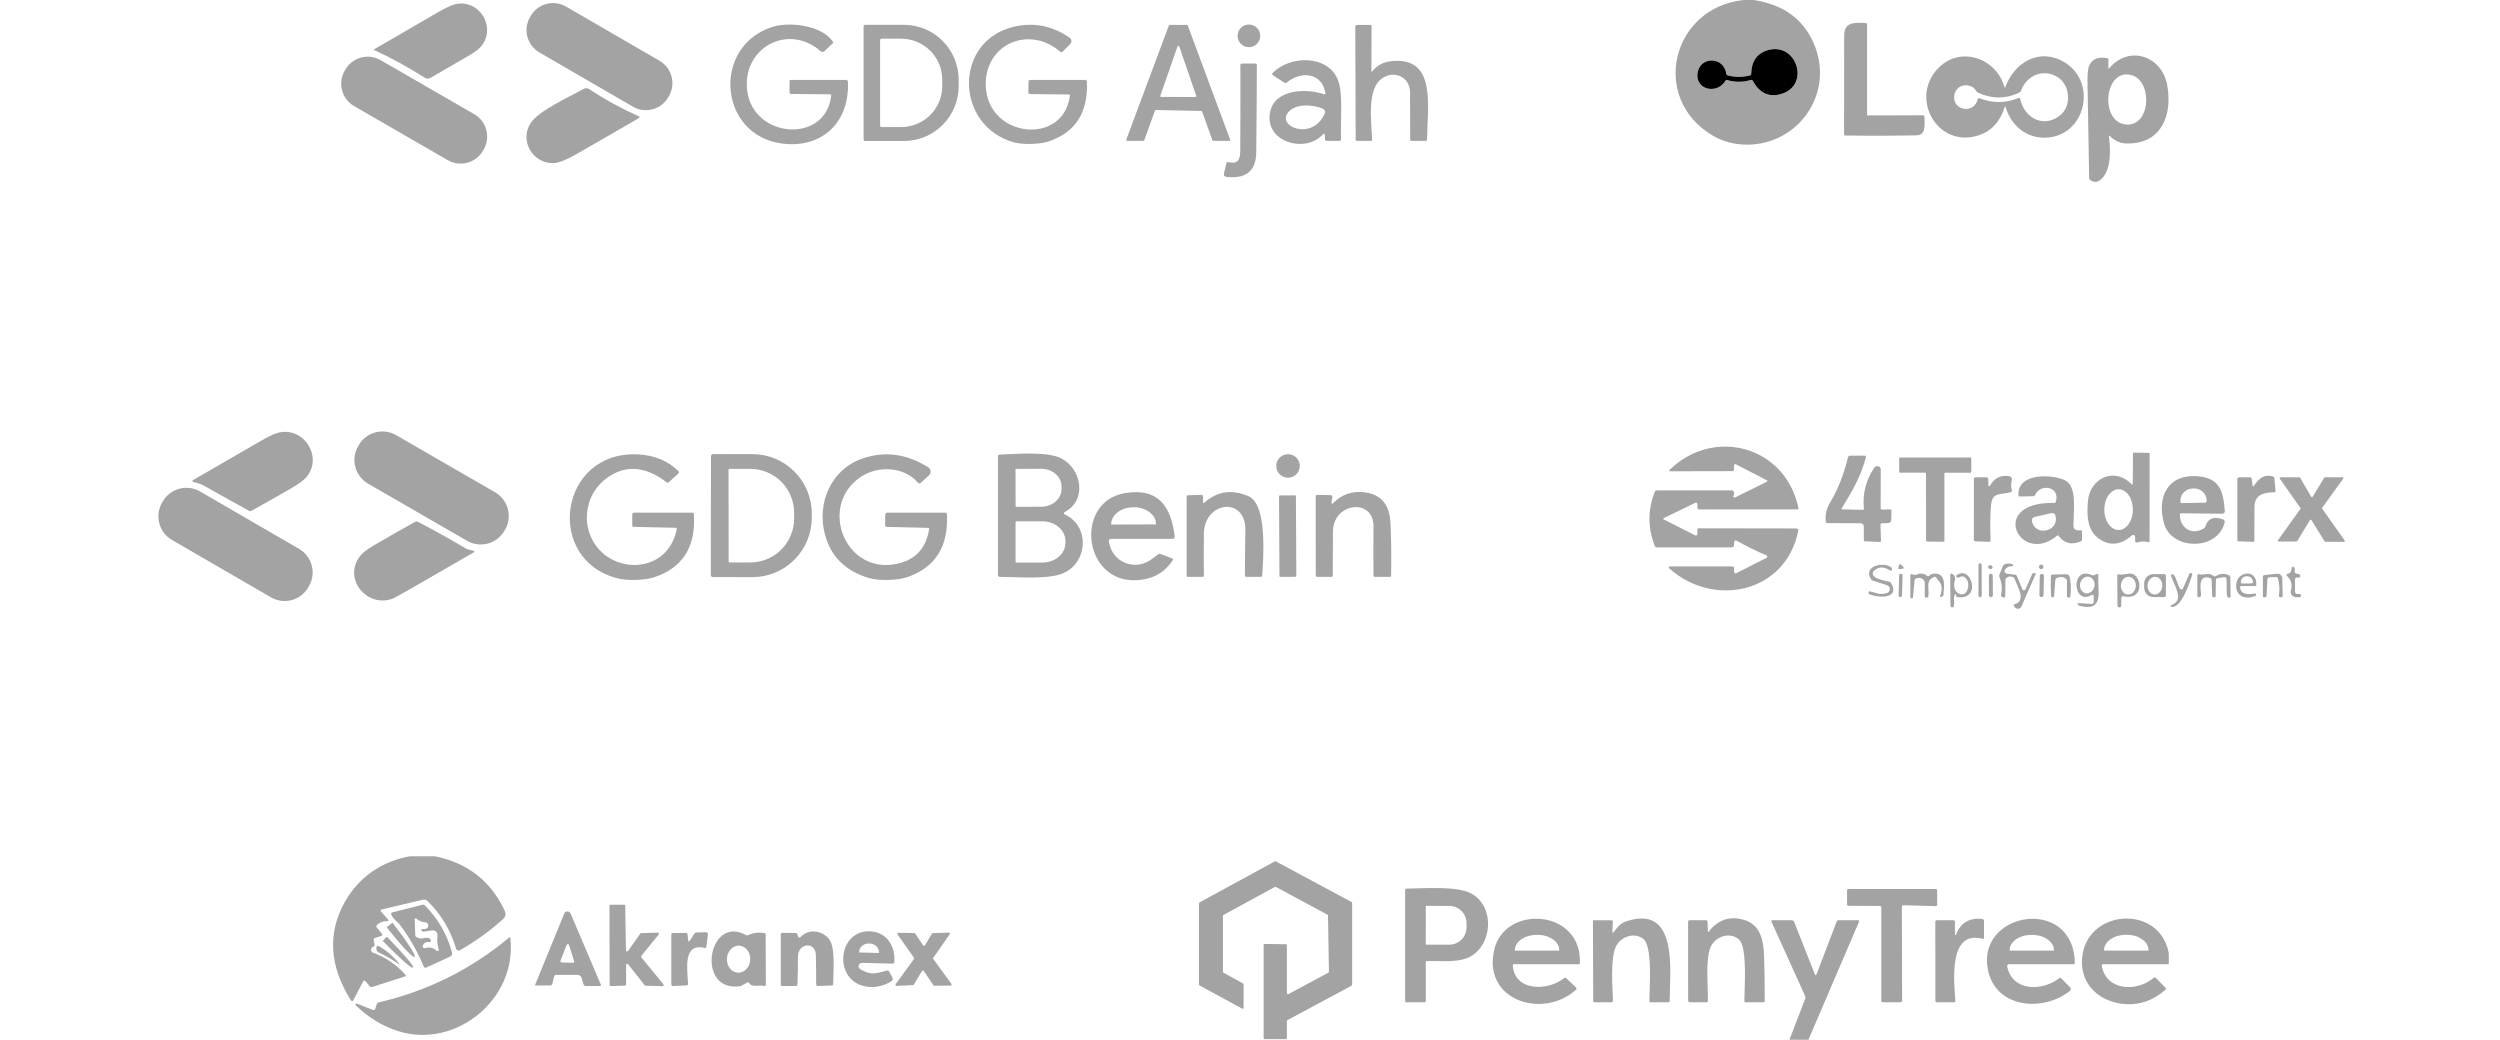 <svg width="327" height="136" viewBox="0 0 327 136" fill="none" xmlns="http://www.w3.org/2000/svg">
<g clip-path="url(#clip0_445_10443)">
<path d="M48.884 6.521C48.88 6.52 48.877 6.518 48.874 6.514C48.872 6.511 48.87 6.507 48.87 6.503C48.869 6.499 48.87 6.495 48.872 6.492C48.874 6.488 48.877 6.485 48.88 6.483C51.66 4.854 54.452 3.232 57.257 1.618C58.326 1.006 59.107 0.646 59.598 0.538C62.584 -0.11 64.83 3.291 63.126 5.822C62.829 6.261 62.282 6.714 61.484 7.183C59.717 8.221 57.984 9.224 56.286 10.193C56.177 10.256 56.052 10.288 55.925 10.285C55.799 10.282 55.676 10.244 55.57 10.176C53.426 8.802 51.197 7.584 48.884 6.521Z" fill="#A3A3A3"/>
<path d="M86.267 7.949L74.035 0.858C72.419 -0.078 70.351 0.472 69.415 2.088L69.325 2.242C68.389 3.857 68.939 5.926 70.554 6.862L82.787 13.953C84.402 14.889 86.471 14.339 87.407 12.724L87.497 12.569C88.433 10.954 87.883 8.886 86.267 7.949Z" fill="#A3A3A3"/>
<path d="M108.572 12.336L103.501 12.291C103.348 12.289 103.271 12.211 103.271 12.058V10.629C103.271 10.514 103.329 10.457 103.443 10.457H110.65C110.814 10.457 110.9 10.539 110.907 10.704C111.147 16.135 107.379 19.464 102.246 18.768C93.891 17.64 93.099 5.873 101.187 3.473C103.261 2.859 107.441 3.264 108.946 5.445C109.003 5.525 108.995 5.599 108.922 5.667L107.825 6.696C107.759 6.756 107.674 6.79 107.586 6.791C107.497 6.792 107.411 6.761 107.345 6.703C102.997 2.918 96.983 6.353 97.745 11.942C98.588 18.123 107.999 18.847 108.726 12.507C108.738 12.395 108.686 12.338 108.572 12.336Z" fill="#A3A3A3"/>
<path d="M112.958 3.449C112.958 3.395 112.979 3.342 113.018 3.304C113.056 3.265 113.109 3.243 113.163 3.243H118.227C120.129 3.243 121.952 4.001 123.297 5.35C124.641 6.699 125.396 8.529 125.396 10.437V11.253C125.396 13.16 124.641 14.99 123.297 16.339C121.952 17.688 120.129 18.446 118.227 18.446H113.163C113.109 18.446 113.056 18.424 113.018 18.386C112.979 18.347 112.958 18.295 112.958 18.24V3.449ZM115.118 5.256V16.426C115.118 16.478 115.138 16.528 115.175 16.564C115.211 16.601 115.261 16.622 115.313 16.622H117.847C119.278 16.622 120.651 16.059 121.663 15.058C122.675 14.057 123.243 12.699 123.243 11.283V10.399C123.243 8.983 122.675 7.625 121.663 6.624C120.651 5.623 119.278 5.061 117.847 5.061H115.313C115.261 5.061 115.211 5.081 115.175 5.118C115.138 5.154 115.118 5.204 115.118 5.256Z" fill="#A3A3A3"/>
<path d="M139.8 12.36L134.722 12.305C134.692 12.305 134.663 12.299 134.636 12.287C134.609 12.275 134.585 12.258 134.564 12.237C134.544 12.216 134.528 12.191 134.517 12.164C134.507 12.137 134.502 12.108 134.503 12.079L134.537 10.635C134.538 10.588 134.557 10.543 134.591 10.509C134.625 10.476 134.671 10.457 134.719 10.457H141.932C141.993 10.457 142.052 10.481 142.096 10.523C142.14 10.565 142.166 10.623 142.169 10.683C142.34 14.777 140.623 17.397 137.016 18.542C135.97 18.874 133.765 18.933 132.661 18.631C124.837 16.481 124.673 5.235 132.757 3.463C135.297 2.907 137.676 3.394 139.896 4.923C139.964 4.97 140.02 5.03 140.062 5.101C140.103 5.172 140.128 5.251 140.136 5.333C140.143 5.415 140.132 5.498 140.103 5.575C140.075 5.652 140.03 5.723 139.971 5.781L138.984 6.758C138.885 6.854 138.785 6.857 138.682 6.768C134.581 3.24 128.818 5.781 128.935 11.143C129.085 18.048 139.121 19.142 139.94 12.521C139.954 12.414 139.907 12.36 139.8 12.36Z" fill="#A3A3A3"/>
<path d="M153 3.254L155.249 3.261C155.273 3.26 155.296 3.268 155.316 3.281C155.335 3.295 155.35 3.314 155.359 3.336L160.906 18.271C160.913 18.289 160.915 18.308 160.913 18.326C160.91 18.345 160.903 18.363 160.893 18.379C160.882 18.394 160.867 18.407 160.851 18.416C160.834 18.424 160.815 18.429 160.796 18.429H158.698C158.674 18.429 158.651 18.422 158.631 18.408C158.612 18.395 158.597 18.375 158.588 18.353L157.234 14.592C157.226 14.57 157.212 14.55 157.193 14.536C157.174 14.522 157.151 14.514 157.128 14.513L151.183 14.386C151.159 14.386 151.135 14.393 151.116 14.407C151.096 14.42 151.081 14.44 151.073 14.462L149.667 18.353C149.659 18.375 149.644 18.395 149.624 18.408C149.604 18.422 149.581 18.429 149.557 18.429H147.425C147.406 18.429 147.387 18.424 147.37 18.416C147.354 18.407 147.339 18.394 147.329 18.379C147.318 18.363 147.311 18.345 147.309 18.326C147.306 18.308 147.308 18.289 147.315 18.271L152.89 3.329C152.898 3.307 152.913 3.288 152.933 3.274C152.953 3.261 152.976 3.254 153 3.254ZM151.769 12.525C151.763 12.542 151.761 12.561 151.764 12.579C151.766 12.597 151.773 12.615 151.784 12.63C151.795 12.645 151.809 12.657 151.825 12.666C151.842 12.674 151.86 12.679 151.879 12.679L156.363 12.686C156.382 12.686 156.4 12.681 156.416 12.673C156.433 12.664 156.447 12.652 156.458 12.637C156.468 12.622 156.475 12.604 156.478 12.586C156.481 12.568 156.479 12.549 156.473 12.531L154.241 6.069C154.233 6.046 154.219 6.026 154.199 6.012C154.18 5.998 154.156 5.99 154.132 5.99C154.108 5.989 154.085 5.996 154.065 6.01C154.045 6.023 154.03 6.043 154.021 6.065L151.769 12.525Z" fill="#A3A3A3"/>
<path d="M163.358 6.171C164.176 6.171 164.839 5.508 164.839 4.69C164.839 3.872 164.176 3.209 163.358 3.209C162.54 3.209 161.876 3.872 161.876 4.69C161.876 5.508 162.54 6.171 163.358 6.171Z" fill="#A3A3A3"/>
<path d="M179.52 9.302C180.128 8.559 180.913 8.129 181.875 8.013C187.957 7.275 186.709 13.855 186.655 18.264C186.655 18.374 186.6 18.429 186.49 18.429H184.632C184.513 18.429 184.453 18.369 184.453 18.25C184.437 16.189 184.431 14.135 184.433 12.089C184.436 10.077 182.383 9.151 180.792 10.234C178.882 11.541 179.29 15.298 179.479 18.24C179.485 18.366 179.426 18.429 179.3 18.429H177.531C177.392 18.429 177.322 18.36 177.322 18.223L177.271 3.501C177.271 3.338 177.352 3.257 177.514 3.257H179.225C179.344 3.257 179.403 3.318 179.403 3.439L179.379 9.25C179.377 9.401 179.424 9.418 179.52 9.302Z" fill="#A3A3A3"/>
<path d="M62.032 14.937L49.786 7.867C48.17 6.934 46.102 7.488 45.169 9.105L45.08 9.259C44.146 10.876 44.7 12.943 46.317 13.877L58.562 20.947C60.179 21.88 62.246 21.326 63.18 19.709L63.269 19.555C64.203 17.938 63.649 15.87 62.032 14.937Z" fill="#A3A3A3"/>
<path d="M166.467 9.545C168.754 7.179 173.797 7.155 175.035 10.546C175.686 12.333 175.319 15.857 175.409 18.202C175.415 18.353 175.343 18.429 175.193 18.429H173.519C173.463 18.429 173.409 18.407 173.369 18.368C173.329 18.329 173.305 18.276 173.303 18.219L173.293 17.616C173.292 17.59 173.283 17.565 173.268 17.545C173.253 17.524 173.232 17.508 173.208 17.499C173.183 17.49 173.157 17.489 173.132 17.495C173.107 17.501 173.084 17.515 173.067 17.534C170.807 20.163 165.229 18.583 166.155 14.544C166.827 11.619 170.945 11.551 173.19 12.326C173.213 12.333 173.237 12.335 173.261 12.33C173.284 12.326 173.306 12.316 173.324 12.3C173.342 12.285 173.356 12.265 173.363 12.243C173.371 12.221 173.373 12.198 173.369 12.175C172.919 9.514 170.211 9.226 168.305 10.793C168.263 10.828 168.211 10.848 168.157 10.851C168.102 10.855 168.048 10.84 168.003 10.81L166.501 9.843C166.369 9.757 166.357 9.657 166.467 9.545ZM168.678 14.496C166.594 16.457 171.682 18.597 173.283 14.822C173.306 14.767 173.319 14.707 173.319 14.647C173.32 14.588 173.309 14.528 173.286 14.472C173.263 14.416 173.23 14.366 173.188 14.323C173.145 14.28 173.095 14.245 173.039 14.222C171.798 13.694 169.717 13.519 168.678 14.496Z" fill="#A3A3A3"/>
<path d="M162.226 19.584C162.249 15.915 162.253 12.24 162.24 8.558C162.237 8.395 162.317 8.314 162.48 8.314H164.194C164.331 8.314 164.4 8.383 164.4 8.52C164.388 12.344 164.36 16.161 164.314 19.971C164.284 22.346 163.005 23.403 160.477 23.143C160.153 23.111 160.029 22.936 160.107 22.618L160.422 21.319C160.427 21.298 160.436 21.278 160.449 21.26C160.461 21.242 160.477 21.227 160.495 21.216C160.513 21.204 160.534 21.197 160.555 21.193C160.576 21.19 160.597 21.191 160.618 21.195C162.054 21.538 162.219 20.767 162.226 19.584Z" fill="#A3A3A3"/>
<path d="M83.615 15.243C83.624 15.248 83.631 15.254 83.636 15.261C83.642 15.268 83.645 15.276 83.646 15.285C83.658 15.353 83.633 15.405 83.571 15.439C80.81 17.05 78.04 18.649 75.26 20.235C74.04 20.93 73.109 21.295 72.469 21.329C69.702 21.47 67.913 18.415 69.397 16.107C70.453 14.469 74.567 12.624 76.34 11.633C76.456 11.568 76.587 11.537 76.719 11.542C76.851 11.548 76.978 11.59 77.088 11.664C79.078 12.992 81.254 14.185 83.615 15.243Z" fill="#A3A3A3"/>
</g>
<g clip-path="url(#clip1_445_10443)">
<path d="M228.046 0H229.332C233.386 0.59 236.081 2.626 237.416 6.11C239.813 12.374 235.191 18.878 228.564 18.922C226.913 18.931 225.414 18.543 224.065 17.757C215.782 12.919 218.6 1.035 228.046 0ZM225.937 10.478C226.961 10.773 227.986 10.767 229.013 10.461C229.127 10.429 229.212 10.464 229.266 10.567C230.153 12.199 231.406 12.769 233.024 12.278C236.778 11.136 235.037 5.599 231.361 6.528C229.876 6.903 229.108 7.942 229.057 9.645C229.053 9.768 228.99 9.845 228.869 9.874C227.904 10.114 226.943 10.111 225.985 9.864C225.938 9.852 225.895 9.826 225.862 9.789C225.829 9.752 225.807 9.707 225.8 9.658C225.481 7.413 222.557 7.368 222.084 9.326C221.518 11.661 224.514 12.483 225.684 10.574C225.743 10.478 225.828 10.446 225.937 10.478Z" fill="#A3A3A3"/>
<path d="M244.317 15.099L251.504 15.079C251.534 15.079 251.564 15.085 251.592 15.097C251.62 15.108 251.645 15.126 251.666 15.148C251.687 15.169 251.704 15.195 251.715 15.223C251.726 15.252 251.731 15.282 251.73 15.312C251.713 16.244 251.966 17.674 250.708 17.702C247.6 17.763 244.491 17.771 241.382 17.726C241.261 17.723 241.201 17.662 241.201 17.541C241.217 13.234 241.222 8.944 241.218 4.67C241.214 2.856 242.552 2.928 244.067 3.024C244.165 3.029 244.214 3.081 244.214 3.182V14.996C244.214 15.024 244.225 15.05 244.245 15.069C244.264 15.089 244.29 15.099 244.317 15.099Z" fill="#A3A3A3"/>
<path d="M225.684 10.574C224.514 12.483 221.518 11.661 222.084 9.326C222.557 7.368 225.481 7.413 225.8 9.658C225.807 9.707 225.829 9.752 225.862 9.789C225.895 9.826 225.938 9.852 225.985 9.864C226.943 10.111 227.904 10.114 228.869 9.874C228.99 9.845 229.053 9.768 229.057 9.645C229.108 7.942 229.876 6.903 231.361 6.528C235.037 5.599 236.778 11.136 233.024 12.278C231.406 12.769 230.153 12.199 229.266 10.567C229.212 10.464 229.127 10.428 229.013 10.46C227.986 10.767 226.961 10.773 225.937 10.478C225.828 10.446 225.743 10.478 225.684 10.574Z" fill="black"/>
<path d="M275.84 17.805C276.066 19.536 276.203 22.31 274.763 23.503C274.32 23.871 273.865 23.883 273.398 23.541C273.309 23.477 273.264 23.389 273.261 23.277C273.179 19.041 273.106 14.81 273.042 10.584C273.028 9.567 273.117 8.866 273.309 8.482C273.707 7.694 274.476 7.401 275.617 7.605C275.729 7.623 275.784 7.689 275.781 7.803L275.768 8.839C275.765 8.994 275.814 9.013 275.915 8.894C278.524 5.856 282.738 7.334 283.458 11.061C284.205 14.942 282.779 18.881 278.147 18.768C277.331 18.75 276.59 18.415 275.925 17.763C275.857 17.695 275.828 17.709 275.84 17.805ZM278.781 9.823C275.294 8.894 274.64 15.641 277.818 16.245C281.315 16.91 281.682 10.594 278.781 9.823Z" fill="#A3A3A3"/>
<path d="M262.18 11.397C262.182 11.409 262.189 11.421 262.199 11.43C262.209 11.439 262.221 11.444 262.234 11.445C262.247 11.445 262.26 11.442 262.271 11.434C262.282 11.427 262.289 11.416 262.293 11.403C263.507 8.043 266.881 6.213 270.059 8.157C274.393 10.814 272.774 17.818 267.608 18.01C265.057 18.106 263.058 16.433 262.338 14.023C262.294 13.881 262.251 13.881 262.208 14.023C261.6 15.922 260.48 17.144 258.848 17.688C253.396 19.509 249.621 12.73 253.629 8.805C256.52 5.976 261.165 7.653 262.18 11.397ZM258.93 12.854C260.626 13.523 262.318 13.513 264.008 12.823C264.138 12.77 264.218 12.813 264.248 12.95C264.824 15.583 267.453 16.786 269.531 15.027C271.005 13.783 270.762 11.061 269.099 10.063C267.23 8.942 265.084 9.85 264.34 11.887C264.301 11.992 264.23 12.069 264.128 12.117C262.352 12.953 260.57 12.963 258.782 12.147C258.402 11.973 258.388 11.575 257.977 11.369C256.862 10.81 255.683 11.4 255.604 12.651C255.491 14.462 258.196 14.952 258.686 12.981C258.721 12.846 258.802 12.803 258.93 12.854Z" fill="#A3A3A3"/>
</g>
<g clip-path="url(#clip2_445_10443)">
<path d="M25.271 63.042C25.245 63.038 25.221 63.026 25.202 63.007C25.183 62.989 25.171 62.965 25.166 62.939C25.161 62.913 25.165 62.886 25.177 62.862C25.188 62.838 25.207 62.818 25.23 62.806C28.192 61.091 31.169 59.371 34.161 57.646C35.204 57.045 35.977 56.688 36.483 56.576C39.812 55.839 42.27 59.816 40.076 62.411C39.733 62.816 39.053 63.312 38.036 63.899C36.326 64.889 34.607 65.862 32.879 66.817C32.776 66.874 32.673 66.874 32.571 66.817C30.632 65.75 28.703 64.672 26.783 63.584C26.331 63.328 25.827 63.147 25.271 63.042Z" fill="#A3A3A3"/>
<path d="M64.76 64.392L51.808 56.914C50.099 55.928 47.914 56.513 46.928 58.222L46.835 58.382C45.849 60.091 46.434 62.276 48.143 63.263L61.094 70.74C62.803 71.727 64.988 71.141 65.975 69.433L66.067 69.272C67.054 67.564 66.468 65.379 64.76 64.392Z" fill="#A3A3A3"/>
<path d="M88.351 69.032L82.899 68.915C82.767 68.913 82.7 68.846 82.7 68.713V67.314C82.7 67.143 82.786 67.057 82.957 67.057H90.569C90.688 67.057 90.751 67.115 90.757 67.232C91.043 71.518 89.304 74.278 85.539 75.512C84.332 75.906 82.104 75.978 80.832 75.663C71.108 73.239 73.114 58.825 83.554 59.439C85.627 59.56 87.355 60.283 88.738 61.609C88.76 61.631 88.777 61.657 88.789 61.685C88.801 61.714 88.806 61.744 88.806 61.775C88.805 61.806 88.798 61.836 88.785 61.864C88.772 61.892 88.754 61.918 88.731 61.938L87.463 63.083C87.38 63.159 87.293 63.162 87.202 63.094C84.354 60.906 81.698 60.753 79.234 62.634C77.095 64.266 76.255 67.098 77.06 69.611C78.857 75.21 87.247 75.574 88.515 69.234C88.54 69.102 88.486 69.034 88.351 69.032Z" fill="#A3A3A3"/>
<path d="M92.996 59.669C92.996 59.596 93.025 59.526 93.076 59.475C93.128 59.423 93.198 59.394 93.27 59.394L98.437 59.401C99.456 59.403 100.465 59.606 101.405 59.998C102.346 60.391 103.2 60.965 103.92 61.688C104.639 62.412 105.209 63.27 105.597 64.214C105.985 65.158 106.184 66.17 106.182 67.191V67.726C106.179 69.788 105.358 71.764 103.9 73.22C102.443 74.676 100.468 75.492 98.41 75.488L93.243 75.481C93.17 75.481 93.1 75.452 93.049 75.401C92.998 75.349 92.969 75.28 92.969 75.207L92.996 59.669ZM95.29 61.445L95.311 73.458C95.311 73.488 95.322 73.517 95.344 73.538C95.365 73.559 95.394 73.571 95.424 73.571L98.149 73.568C98.902 73.567 99.647 73.417 100.342 73.127C101.037 72.837 101.668 72.412 102.2 71.878C102.731 71.343 103.152 70.709 103.439 70.011C103.726 69.314 103.873 68.566 103.872 67.811V67.064C103.869 65.54 103.262 64.079 102.185 63.004C101.108 61.928 99.649 61.325 98.129 61.328L95.403 61.331C95.373 61.331 95.344 61.343 95.323 61.365C95.302 61.386 95.29 61.415 95.29 61.445Z" fill="#A3A3A3"/>
<path d="M107.869 69.786C106.861 65.795 108.675 61.445 112.721 60.008C115.676 58.959 118.576 59.333 121.419 61.129C121.505 61.183 121.576 61.256 121.629 61.343C121.682 61.429 121.714 61.526 121.723 61.627C121.732 61.728 121.718 61.83 121.681 61.924C121.644 62.019 121.586 62.103 121.512 62.171L120.414 63.176C120.392 63.197 120.366 63.212 120.337 63.222C120.309 63.233 120.279 63.237 120.249 63.236C120.218 63.234 120.189 63.226 120.162 63.213C120.135 63.2 120.112 63.181 120.092 63.159C118.206 60.944 114.812 60.954 112.707 62.302C106.827 66.07 110.605 75.598 117.74 73.643C119.88 73.056 121.141 71.589 121.525 69.241C121.548 69.113 121.493 69.047 121.361 69.042L116.009 68.919C115.977 68.918 115.945 68.912 115.916 68.899C115.886 68.886 115.86 68.868 115.838 68.845C115.815 68.822 115.798 68.795 115.786 68.765C115.774 68.736 115.768 68.704 115.769 68.672L115.789 67.376C115.792 67.163 115.899 67.057 116.112 67.057H123.668C123.715 67.057 123.761 67.075 123.795 67.108C123.83 67.14 123.851 67.185 123.853 67.232C124.089 71.442 122.373 74.192 118.707 75.481C117.442 75.927 114.956 75.999 113.633 75.601C110.533 74.669 108.612 72.73 107.869 69.786Z" fill="#A3A3A3"/>
<path d="M139.258 66.971C139.23 66.986 139.206 67.009 139.189 67.036C139.173 67.064 139.164 67.095 139.164 67.127C139.165 67.159 139.174 67.19 139.191 67.216C139.208 67.243 139.233 67.263 139.261 67.277C142.573 68.823 142.282 73.441 139.224 74.905C137.245 75.855 133.299 75.464 130.772 75.454C130.707 75.453 130.645 75.426 130.6 75.38C130.554 75.334 130.529 75.272 130.529 75.207V59.682C130.529 59.624 130.551 59.569 130.591 59.527C130.63 59.486 130.684 59.461 130.741 59.459C132.943 59.391 136.957 59 138.833 59.967C141.469 61.331 142.241 65.429 139.258 66.971ZM132.829 61.4L132.843 66.221C132.843 66.23 132.845 66.24 132.849 66.249C132.853 66.258 132.858 66.266 132.865 66.273C132.872 66.279 132.881 66.285 132.89 66.288C132.899 66.291 132.909 66.293 132.919 66.293L136.213 66.282C136.915 66.279 137.587 66.033 138.082 65.597C138.576 65.161 138.852 64.571 138.85 63.958V63.622C138.849 63.318 138.779 63.017 138.645 62.737C138.511 62.456 138.315 62.202 138.068 61.988C137.821 61.774 137.528 61.605 137.207 61.49C136.885 61.375 136.54 61.316 136.193 61.318L132.898 61.328C132.879 61.329 132.862 61.337 132.849 61.35C132.836 61.364 132.829 61.382 132.829 61.4ZM132.836 68.285V73.489C132.836 73.515 132.846 73.539 132.864 73.557C132.882 73.575 132.907 73.585 132.932 73.585H136.344C137.143 73.585 137.91 73.315 138.475 72.834C139.04 72.353 139.357 71.701 139.357 71.021V70.753C139.357 70.073 139.04 69.421 138.475 68.94C137.91 68.459 137.143 68.189 136.344 68.189H132.932C132.907 68.189 132.882 68.199 132.864 68.217C132.846 68.235 132.836 68.259 132.836 68.285Z" fill="#A3A3A3"/>
<path d="M168.473 62.483C169.323 62.483 170.012 61.794 170.012 60.944C170.012 60.094 169.323 59.405 168.473 59.405C167.622 59.405 166.933 60.094 166.933 60.944C166.933 61.794 167.622 62.483 168.473 62.483Z" fill="#A3A3A3"/>
<path d="M39.116 71.79L26.171 64.286C24.466 63.298 22.282 63.879 21.294 65.584L21.197 65.75C20.209 67.456 20.79 69.64 22.495 70.628L35.44 78.132C37.145 79.121 39.329 78.539 40.318 76.834L40.414 76.668C41.402 74.963 40.821 72.779 39.116 71.79Z" fill="#A3A3A3"/>
<path d="M149.344 75.824C141.722 76.931 140.286 65.655 147.143 64.499C151.586 63.748 153.167 66.347 153.654 70.122C153.659 70.168 153.655 70.214 153.642 70.257C153.629 70.301 153.606 70.342 153.576 70.376C153.546 70.41 153.509 70.438 153.467 70.457C153.426 70.476 153.38 70.486 153.335 70.486H145.284C145.248 70.486 145.213 70.494 145.18 70.509C145.147 70.523 145.118 70.545 145.094 70.572C145.07 70.599 145.053 70.631 145.042 70.665C145.032 70.699 145.029 70.735 145.034 70.77C145.408 73.585 148.511 74.826 150.756 73.054C151.003 72.857 151.256 72.671 151.514 72.495C151.603 72.433 151.699 72.422 151.802 72.46L153.324 73.05C153.347 73.059 153.367 73.073 153.384 73.09C153.4 73.108 153.413 73.129 153.42 73.152C153.427 73.175 153.429 73.2 153.426 73.224C153.422 73.247 153.413 73.27 153.4 73.29C152.395 74.761 151.137 75.563 149.344 75.824ZM145.353 68.61L151.202 68.59C151.205 68.59 151.207 68.589 151.209 68.587C151.211 68.585 151.212 68.582 151.212 68.579V68.555C151.21 67.968 150.903 67.406 150.359 66.993C149.814 66.579 149.077 66.348 148.308 66.351H148.233C147.852 66.352 147.476 66.411 147.125 66.523C146.773 66.636 146.454 66.8 146.186 67.007C145.918 67.213 145.705 67.458 145.56 67.727C145.416 67.997 145.342 68.285 145.343 68.576V68.6C145.343 68.601 145.343 68.603 145.343 68.604C145.344 68.605 145.345 68.606 145.346 68.607C145.347 68.608 145.348 68.609 145.349 68.609C145.35 68.61 145.352 68.61 145.353 68.61Z" fill="#A3A3A3"/>
<path d="M157.511 65.754C159.223 64.239 161.166 63.962 163.34 64.924C165.798 66.011 165.236 73.098 165.098 75.269C165.092 75.394 165.025 75.457 164.9 75.457H163.021C162.972 75.457 162.925 75.438 162.89 75.404C162.855 75.37 162.836 75.324 162.836 75.275C162.838 73.298 162.857 71.334 162.894 69.382C162.976 64.873 157.504 65.562 157.466 69.8C157.446 72.335 157.446 74.152 157.466 75.251C157.469 75.388 157.401 75.457 157.264 75.457H155.385C155.271 75.457 155.214 75.4 155.214 75.286V64.976C155.214 64.924 155.234 64.874 155.271 64.837C155.307 64.799 155.357 64.778 155.409 64.777L157.168 64.736C157.193 64.736 157.217 64.74 157.24 64.749C157.263 64.758 157.284 64.772 157.301 64.789C157.319 64.806 157.333 64.827 157.342 64.85C157.352 64.872 157.357 64.897 157.357 64.921V65.682C157.357 65.822 157.408 65.846 157.511 65.754Z" fill="#A3A3A3"/>
<path d="M179.653 68.861C179.691 65.103 174.37 65.689 174.349 69.543C174.338 71.456 174.33 73.37 174.325 75.286C174.323 75.4 174.265 75.457 174.15 75.457H172.313C172.171 75.457 172.1 75.385 172.1 75.241L172.093 64.955C172.093 64.805 172.169 64.73 172.32 64.733L174.068 64.767C174.097 64.768 174.125 64.774 174.151 64.787C174.177 64.799 174.2 64.817 174.219 64.838C174.237 64.86 174.251 64.885 174.258 64.913C174.266 64.94 174.268 64.969 174.264 64.997L174.147 65.765C174.143 65.787 174.147 65.81 174.157 65.83C174.168 65.85 174.184 65.866 174.205 65.876C174.226 65.885 174.249 65.889 174.272 65.885C174.295 65.881 174.316 65.87 174.332 65.854C175.464 64.681 176.836 64.193 178.45 64.39C180.843 64.681 181.782 66.2 181.885 68.538C181.981 70.79 182.004 73.04 181.954 75.289C181.952 75.401 181.894 75.457 181.782 75.457H179.821C179.777 75.457 179.735 75.439 179.704 75.408C179.672 75.377 179.654 75.334 179.653 75.289C179.63 73.136 179.63 70.993 179.653 68.861Z" fill="#A3A3A3"/>
<path d="M169.388 64.793L167.413 64.803C167.349 64.803 167.297 64.856 167.297 64.92L167.352 75.343C167.352 75.407 167.404 75.459 167.469 75.459L169.444 75.448C169.508 75.448 169.56 75.396 169.56 75.331L169.505 64.909C169.505 64.844 169.452 64.792 169.388 64.793Z" fill="#A3A3A3"/>
<path d="M60.907 71.73C61.127 71.861 61.696 71.991 61.964 72.039C61.985 72.042 62.005 72.052 62.02 72.067C62.036 72.082 62.046 72.101 62.05 72.123C62.053 72.144 62.05 72.166 62.041 72.185C62.032 72.204 62.017 72.221 61.998 72.231C59.36 73.76 56.735 75.275 54.122 76.777C52.47 77.728 51.556 78.235 51.38 78.299C48.057 79.547 44.876 75.81 47.011 72.838C47.338 72.383 47.957 71.888 48.866 71.353C50.674 70.295 52.492 69.257 54.318 68.24C54.418 68.185 54.519 68.183 54.62 68.233C56.748 69.335 58.843 70.501 60.907 71.73Z" fill="#A3A3A3"/>
</g>
<g clip-path="url(#clip3_445_10443)">
<path d="M222.008 69.862L222.018 69.275C222.02 69.159 222.08 69.101 222.196 69.101L234.964 69.121C235.17 69.121 235.252 69.223 235.211 69.426C233.589 77.552 224.185 79.565 218.325 74.343C218.303 74.323 218.287 74.297 218.28 74.267C218.273 74.238 218.275 74.208 218.286 74.18C218.297 74.152 218.316 74.128 218.341 74.111C218.365 74.094 218.395 74.085 218.425 74.086H226.557C226.729 74.086 226.814 74.171 226.814 74.343V74.789C226.814 74.823 226.823 74.858 226.84 74.888C226.856 74.919 226.881 74.944 226.911 74.963C226.94 74.981 226.974 74.991 227.009 74.993C227.044 74.994 227.078 74.986 227.109 74.97L231.076 72.958C231.106 72.943 231.13 72.92 231.147 72.892C231.164 72.864 231.173 72.831 231.171 72.798C231.17 72.766 231.16 72.734 231.141 72.707C231.122 72.68 231.096 72.658 231.066 72.646C229.774 72.102 228.502 71.479 227.25 70.777C227.065 70.674 226.942 70.667 226.883 70.757C226.826 70.846 226.803 71.002 226.814 71.226C226.826 71.475 226.706 71.6 226.454 71.6H216.704C216.65 71.6 216.598 71.584 216.553 71.553C216.508 71.523 216.474 71.479 216.453 71.429C215.512 69.061 215.51 66.689 216.45 64.314C216.496 64.2 216.579 64.143 216.7 64.143H226.492C226.629 64.143 226.725 64.205 226.78 64.328C226.853 64.495 226.838 64.655 226.736 64.808C226.714 64.84 226.704 64.878 226.707 64.916C226.709 64.955 226.724 64.991 226.75 65.02C226.775 65.049 226.809 65.069 226.847 65.076C226.885 65.084 226.924 65.079 226.958 65.062L231.124 62.998C231.139 62.99 231.152 62.979 231.161 62.964C231.171 62.95 231.176 62.934 231.176 62.916C231.176 62.9 231.172 62.883 231.163 62.868C231.155 62.853 231.142 62.841 231.128 62.833L227.078 60.745C226.902 60.654 226.814 60.707 226.814 60.906V61.386C226.814 61.546 226.733 61.626 226.571 61.626L218.521 61.643C218.301 61.643 218.27 61.567 218.428 61.414C224.264 55.791 233.603 58.414 235.242 66.485C235.26 66.578 235.221 66.625 235.125 66.625L222.265 66.635C222.098 66.635 222.014 66.552 222.014 66.385V65.936C222.015 65.904 222.007 65.872 221.991 65.844C221.976 65.816 221.954 65.792 221.927 65.775C221.9 65.758 221.868 65.748 221.836 65.746C221.804 65.744 221.772 65.751 221.744 65.765L217.664 67.746C217.517 67.817 217.517 67.89 217.664 67.966L221.733 70.026C221.762 70.041 221.793 70.048 221.825 70.047C221.857 70.046 221.889 70.037 221.916 70.02C221.943 70.004 221.966 69.98 221.982 69.953C221.998 69.925 222.007 69.894 222.008 69.862Z" fill="#A3A3A3"/>
<path d="M278.97 63.193L278.991 59.367C278.991 59.255 279.048 59.2 279.162 59.202L281.024 59.23C281.122 59.23 281.171 59.28 281.171 59.381L281.161 70.829C281.161 70.906 281.123 70.936 281.048 70.918C280.554 70.787 280.057 70.8 279.556 70.955C279.524 70.965 279.491 70.967 279.458 70.961C279.425 70.956 279.394 70.943 279.367 70.923C279.34 70.903 279.318 70.878 279.303 70.849C279.288 70.819 279.279 70.786 279.279 70.753L279.268 70.198C279.267 70.152 279.253 70.108 279.228 70.07C279.202 70.032 279.167 70.002 279.125 69.984C279.083 69.966 279.037 69.96 278.992 69.966C278.947 69.973 278.905 69.993 278.871 70.023C277.396 71.31 275.953 71.456 274.54 70.462C272.953 69.344 272.949 67.325 273.104 65.521C273.351 62.555 276.57 61.047 278.744 63.282C278.892 63.435 278.968 63.406 278.97 63.193ZM277.107 69.323C277.352 69.324 277.596 69.255 277.822 69.122C278.049 68.988 278.256 68.793 278.43 68.546C278.604 68.298 278.742 68.005 278.836 67.682C278.931 67.359 278.98 67.013 278.98 66.663C278.981 65.956 278.786 65.278 278.436 64.778C278.087 64.278 277.612 63.996 277.116 63.995C276.871 63.995 276.628 64.064 276.401 64.197C276.174 64.33 275.968 64.526 275.794 64.773C275.62 65.02 275.482 65.314 275.387 65.637C275.293 65.96 275.244 66.306 275.243 66.656C275.242 67.363 275.438 68.041 275.787 68.541C276.137 69.041 276.611 69.323 277.107 69.323Z" fill="#A3A3A3"/>
<path d="M243.796 66.519C243.606 64.571 244.062 62.787 245.164 61.167C245.219 61.085 245.299 61.023 245.393 60.991C245.486 60.958 245.587 60.956 245.681 60.985C245.775 61.015 245.857 61.073 245.916 61.153C245.974 61.233 246.005 61.329 246.004 61.427L245.99 66.467C245.99 66.494 245.996 66.52 246.006 66.544C246.016 66.568 246.031 66.59 246.05 66.608C246.069 66.626 246.091 66.641 246.116 66.65C246.14 66.659 246.166 66.664 246.193 66.663L247.18 66.622C247.336 66.617 247.411 66.692 247.406 66.848L247.379 67.996C247.376 68.107 247.33 68.213 247.253 68.291C247.175 68.369 247.071 68.415 246.961 68.418L246.176 68.446C246.032 68.453 245.962 68.527 245.966 68.668L246.032 70.722C246.036 70.837 245.981 70.891 245.867 70.887L243.944 70.805C243.838 70.8 243.786 70.746 243.786 70.643V68.864C243.786 68.752 243.741 68.645 243.662 68.566C243.583 68.487 243.476 68.442 243.364 68.442L239.058 68.422C238.914 68.422 238.833 68.351 238.814 68.209C238.705 67.338 238.92 66.459 239.459 65.573C240.394 64.034 241.149 62.112 241.725 59.806C241.76 59.669 241.848 59.6 241.989 59.6H243.872C244.038 59.6 244.1 59.681 244.057 59.843C243.405 62.271 242.301 64.242 240.916 66.44C240.841 66.559 240.874 66.621 241.016 66.625L243.642 66.687C243.756 66.689 243.808 66.633 243.796 66.519Z" fill="#A3A3A3"/>
<path d="M251.809 61.829H248.524C248.495 61.829 248.467 61.817 248.447 61.796C248.426 61.776 248.415 61.748 248.415 61.719V59.957C248.415 59.928 248.426 59.9 248.447 59.879C248.467 59.858 248.495 59.847 248.524 59.847L257.733 59.84C257.763 59.84 257.79 59.852 257.811 59.872C257.832 59.893 257.843 59.921 257.843 59.95V61.722C257.843 61.751 257.832 61.779 257.811 61.8C257.79 61.82 257.763 61.832 257.733 61.832L254.439 61.829C254.409 61.829 254.382 61.84 254.361 61.861C254.34 61.881 254.329 61.909 254.329 61.938V70.757C254.329 70.786 254.317 70.814 254.297 70.834C254.276 70.855 254.248 70.866 254.219 70.866L252.042 70.835C252.013 70.835 251.985 70.824 251.964 70.803C251.944 70.783 251.932 70.755 251.932 70.726L251.919 61.938C251.919 61.909 251.907 61.881 251.886 61.861C251.866 61.84 251.838 61.829 251.809 61.829Z" fill="#A3A3A3"/>
<path d="M260.301 63.515C260.84 62.533 261.67 62.119 262.79 62.274C262.851 62.283 262.91 62.305 262.962 62.338C263.015 62.372 263.059 62.416 263.093 62.468C263.127 62.521 263.149 62.58 263.158 62.641C263.167 62.703 263.164 62.766 263.147 62.826C263.026 63.258 263.027 63.688 263.15 64.115C263.187 64.237 263.144 64.319 263.023 64.362C261.909 64.767 260.644 64.232 260.442 65.946C260.327 66.909 260.3 68.488 260.359 70.685C260.364 70.81 260.302 70.871 260.174 70.866L258.426 70.811C258.259 70.807 258.175 70.721 258.175 70.554L258.189 62.641C258.19 62.584 258.213 62.53 258.252 62.491C258.292 62.451 258.346 62.429 258.402 62.429H259.814C259.882 62.429 259.948 62.456 259.996 62.504C260.044 62.552 260.071 62.617 260.071 62.686V63.457C260.072 63.484 260.082 63.51 260.099 63.53C260.115 63.551 260.138 63.566 260.164 63.572C260.19 63.579 260.217 63.577 260.242 63.567C260.267 63.556 260.287 63.538 260.301 63.515Z" fill="#A3A3A3"/>
<path d="M269.079 70.05C264.255 74.127 259.876 65.614 268.698 65.782C268.801 65.784 268.867 65.736 268.897 65.638C269.528 63.646 266.891 63.183 266.195 64.733C266.145 64.842 266.059 64.898 265.938 64.901L264.22 64.942C264.088 64.944 264.018 64.879 264.011 64.746C263.864 61.818 268.441 62.01 270.111 62.826C271.684 63.598 271.235 66.701 271.204 68.699C271.195 69.225 271.503 69.446 272.127 69.361C272.152 69.358 272.178 69.36 272.202 69.367C272.227 69.375 272.249 69.387 272.268 69.404C272.288 69.421 272.303 69.442 272.313 69.465C272.324 69.489 272.329 69.514 272.329 69.539V70.571C272.329 70.622 272.314 70.672 272.286 70.715C272.258 70.757 272.218 70.791 272.171 70.811C270.962 71.326 269.987 71.079 269.247 70.071C269.237 70.058 269.226 70.047 269.212 70.038C269.198 70.03 269.183 70.025 269.167 70.023C269.151 70.021 269.135 70.022 269.12 70.027C269.105 70.032 269.09 70.04 269.079 70.05ZM268.338 67.112L266.099 67.63C266.045 67.642 265.993 67.665 265.947 67.698C265.902 67.73 265.863 67.772 265.834 67.819C265.804 67.866 265.784 67.919 265.775 67.974C265.766 68.03 265.768 68.086 265.78 68.141L265.811 68.281C265.855 68.469 265.935 68.646 266.047 68.803C266.159 68.96 266.302 69.093 266.466 69.195C266.63 69.297 266.812 69.366 267.003 69.397C267.194 69.428 267.389 69.422 267.577 69.378L267.776 69.334C267.964 69.29 268.142 69.21 268.3 69.098C268.457 68.986 268.591 68.844 268.694 68.681C268.796 68.517 268.865 68.335 268.897 68.144C268.929 67.954 268.923 67.759 268.88 67.571L268.845 67.431C268.82 67.322 268.752 67.227 268.657 67.167C268.562 67.107 268.447 67.087 268.338 67.112Z" fill="#A3A3A3"/>
<path d="M285.117 67.342C285.148 69.015 286.619 70.067 288.21 69.148C288.336 69.076 288.431 68.959 288.477 68.819C288.806 67.8 289.569 67.503 290.764 67.928C290.846 67.957 290.914 68.015 290.955 68.091C290.997 68.168 291.008 68.256 290.987 68.339C290.113 72.025 284.123 72.015 283.081 68.545C282.103 65.288 283.334 62.089 287.246 62.281C290.356 62.435 290.795 64.222 291.001 66.803C291.021 67.069 290.898 67.2 290.63 67.198L285.319 67.139C285.182 67.137 285.115 67.204 285.117 67.342ZM285.381 65.806L288.46 65.744C288.483 65.743 288.506 65.739 288.527 65.729C288.548 65.72 288.567 65.707 288.583 65.69C288.599 65.674 288.611 65.654 288.619 65.633C288.628 65.612 288.632 65.589 288.631 65.566L288.628 65.422C288.619 65.007 288.437 64.613 288.12 64.325C287.803 64.038 287.378 63.881 286.938 63.889H286.835C286.616 63.893 286.401 63.938 286.2 64.021C286 64.104 285.819 64.223 285.667 64.372C285.516 64.52 285.397 64.696 285.317 64.888C285.237 65.08 285.199 65.284 285.203 65.49V65.634C285.203 65.657 285.208 65.68 285.218 65.701C285.227 65.722 285.24 65.741 285.257 65.757C285.273 65.773 285.293 65.785 285.314 65.794C285.335 65.802 285.358 65.806 285.381 65.806Z" fill="#A3A3A3"/>
<path d="M294.827 63.519C295.451 62.631 296.075 61.959 297.344 62.333C297.38 62.344 297.413 62.366 297.437 62.397C297.462 62.427 297.477 62.465 297.481 62.504L297.638 64.198C297.641 64.222 297.638 64.247 297.63 64.27C297.622 64.294 297.61 64.315 297.593 64.334C297.576 64.352 297.556 64.367 297.533 64.377C297.51 64.387 297.485 64.393 297.46 64.393C296.061 64.414 294.899 64.712 294.889 66.286C294.88 67.767 294.873 69.248 294.868 70.729C294.868 70.83 294.818 70.878 294.717 70.873L292.804 70.808C292.697 70.806 292.643 70.751 292.643 70.643V62.696C292.643 62.518 292.732 62.429 292.91 62.429H294.299C294.434 62.429 294.509 62.495 294.525 62.627L294.638 63.474C294.661 63.648 294.724 63.663 294.827 63.519Z" fill="#A3A3A3"/>
<path d="M302.14 68.034L300.47 70.774C300.46 70.791 300.445 70.805 300.428 70.814C300.41 70.824 300.391 70.829 300.371 70.829H298.06C298.039 70.828 298.018 70.822 298 70.811C297.982 70.799 297.967 70.783 297.958 70.764C297.948 70.745 297.944 70.724 297.946 70.702C297.947 70.681 297.955 70.661 297.968 70.643L300.889 66.581C300.903 66.561 300.911 66.537 300.911 66.512C300.911 66.487 300.903 66.463 300.889 66.443L298.204 62.614C298.191 62.596 298.184 62.575 298.182 62.554C298.181 62.532 298.185 62.511 298.195 62.492C298.205 62.472 298.22 62.456 298.239 62.445C298.257 62.434 298.279 62.428 298.3 62.429H300.752C300.772 62.428 300.793 62.434 300.811 62.444C300.829 62.454 300.844 62.469 300.854 62.487L302.298 64.969C302.308 64.987 302.323 65.002 302.341 65.012C302.358 65.022 302.379 65.028 302.399 65.028C302.42 65.028 302.44 65.022 302.457 65.012C302.475 65.002 302.49 64.987 302.5 64.969L304.005 62.483C304.016 62.467 304.031 62.453 304.048 62.443C304.065 62.434 304.085 62.428 304.105 62.429H306.398C306.42 62.429 306.441 62.435 306.459 62.446C306.477 62.458 306.492 62.474 306.501 62.493C306.511 62.512 306.515 62.533 306.513 62.555C306.511 62.576 306.504 62.596 306.491 62.614L303.748 66.409C303.734 66.429 303.726 66.453 303.726 66.478C303.726 66.502 303.734 66.526 303.748 66.546L306.68 70.691C306.692 70.709 306.7 70.73 306.702 70.751C306.703 70.773 306.699 70.794 306.689 70.814C306.679 70.833 306.664 70.849 306.645 70.86C306.627 70.871 306.605 70.877 306.584 70.877L304.156 70.863C304.136 70.863 304.117 70.858 304.099 70.848C304.082 70.839 304.067 70.825 304.057 70.808L302.339 68.034C302.329 68.017 302.314 68.003 302.297 67.993C302.279 67.984 302.26 67.979 302.24 67.979C302.22 67.979 302.2 67.984 302.183 67.993C302.165 68.003 302.151 68.017 302.14 68.034Z" fill="#A3A3A3"/>
<path d="M258.998 73.674L258.984 73.674C258.872 73.674 258.782 73.765 258.782 73.877L258.789 77.909C258.789 78.021 258.88 78.111 258.992 78.111L259.005 78.111C259.117 78.111 259.208 78.02 259.207 77.908L259.2 73.876C259.2 73.764 259.109 73.674 258.998 73.674Z" fill="#A3A3A3"/>
<path d="M262.496 75.035L263.613 75.173C263.652 75.177 263.689 75.192 263.72 75.215C263.752 75.239 263.776 75.27 263.792 75.306L264.529 77.069C264.545 77.109 264.574 77.144 264.61 77.169C264.646 77.194 264.689 77.207 264.733 77.207C264.777 77.208 264.821 77.195 264.857 77.171C264.894 77.147 264.923 77.112 264.94 77.072L265.791 75.104C265.81 75.061 265.842 75.024 265.882 74.998C265.922 74.972 265.968 74.958 266.017 74.957H266.123C266.256 74.957 266.296 75.017 266.243 75.138L264.405 79.321C264.368 79.407 264.307 79.482 264.23 79.536C264.153 79.59 264.062 79.621 263.968 79.627C263.874 79.632 263.78 79.612 263.697 79.568C263.614 79.524 263.545 79.457 263.497 79.376L263.425 79.256C263.361 79.149 263.389 79.078 263.511 79.043C265.105 78.584 263.857 76.709 263.517 75.728C263.479 75.618 263.405 75.539 263.298 75.491C262.978 75.343 262.692 75.381 262.441 75.605C262.399 75.642 262.365 75.689 262.342 75.741C262.319 75.793 262.307 75.849 262.307 75.906L262.29 77.97C262.29 78.002 262.282 78.033 262.266 78.061C262.25 78.089 262.228 78.112 262.2 78.129C262.173 78.146 262.142 78.155 262.109 78.157C262.077 78.159 262.045 78.152 262.016 78.138L261.868 78.066C261.819 78.043 261.778 78.004 261.754 77.956C261.73 77.907 261.723 77.852 261.735 77.799C261.911 76.985 261.841 76.216 261.525 75.491C261.48 75.384 261.479 75.275 261.522 75.166L262.005 73.986C262.036 73.914 262.094 73.856 262.167 73.825C262.521 73.677 262.881 73.67 263.247 73.805C263.274 73.816 263.297 73.837 263.311 73.864C263.325 73.891 263.329 73.921 263.323 73.951C263.317 73.98 263.301 74.007 263.278 74.026C263.254 74.045 263.225 74.055 263.195 74.055C262.781 74.039 262.468 74.19 262.256 74.507C262.224 74.556 262.204 74.612 262.2 74.67C262.195 74.729 262.205 74.787 262.229 74.84C262.253 74.893 262.29 74.938 262.337 74.973C262.384 75.007 262.438 75.028 262.496 75.035Z" fill="#A3A3A3"/>
<path d="M244.622 77.353C245.528 77.569 245.805 77.854 246.793 77.576C246.904 77.544 247.002 77.477 247.073 77.386C247.144 77.294 247.183 77.182 247.185 77.066C247.188 76.95 247.153 76.837 247.086 76.742C247.019 76.647 246.923 76.577 246.813 76.541L244.962 75.941C244.877 75.914 244.804 75.859 244.753 75.786C243.635 74.199 246.066 73.421 247.286 74.147C247.398 74.214 247.462 74.29 247.478 74.377C247.49 74.443 247.482 74.503 247.454 74.555C247.443 74.576 247.427 74.595 247.408 74.609C247.39 74.624 247.368 74.635 247.345 74.64C247.322 74.646 247.299 74.647 247.275 74.643C247.252 74.639 247.23 74.63 247.211 74.617C246.493 74.135 245.845 74.104 245.267 74.525C244.936 74.765 244.868 75.027 245.065 75.313C245.37 75.762 246.594 75.971 247.108 76.091C247.222 76.117 247.308 76.179 247.365 76.28C248.6 78.399 245.531 78.217 244.496 77.706C244.453 77.686 244.42 77.651 244.402 77.608C244.385 77.565 244.383 77.516 244.399 77.472C244.415 77.428 244.447 77.392 244.488 77.37C244.529 77.348 244.577 77.342 244.622 77.353Z" fill="#A3A3A3"/>
<path d="M248.415 73.887C248.421 73.865 248.432 73.845 248.448 73.829C248.464 73.814 248.484 73.802 248.506 73.796C248.528 73.79 248.551 73.79 248.573 73.796C248.594 73.802 248.614 73.813 248.631 73.829L248.929 74.127C249.077 74.278 249.048 74.367 248.84 74.394L248.487 74.442C248.322 74.465 248.264 74.397 248.312 74.237L248.415 73.887Z" fill="#A3A3A3"/>
<path d="M266.991 74.439C267.153 74.439 267.286 74.307 267.286 74.144C267.286 73.981 267.153 73.849 266.991 73.849C266.828 73.849 266.696 73.981 266.696 74.144C266.696 74.307 266.828 74.439 266.991 74.439Z" fill="#A3A3A3"/>
<path d="M260.27 74.427C260.426 74.468 260.581 74.392 260.617 74.257C260.653 74.121 260.556 73.978 260.401 73.936C260.245 73.895 260.09 73.971 260.054 74.107C260.018 74.242 260.115 74.385 260.27 74.427Z" fill="#A3A3A3"/>
<path d="M300.189 75.766V77.418C300.189 77.453 300.196 77.488 300.209 77.521C300.223 77.553 300.242 77.583 300.267 77.607C300.291 77.632 300.32 77.652 300.352 77.665C300.384 77.679 300.419 77.686 300.453 77.686H300.786C300.809 77.686 300.831 77.69 300.852 77.699C300.873 77.708 300.892 77.721 300.908 77.737C300.924 77.753 300.937 77.773 300.945 77.794C300.954 77.815 300.958 77.838 300.957 77.861C300.957 77.89 300.957 77.92 300.957 77.95C300.953 78.059 300.896 78.114 300.786 78.114H300.326C300.218 78.114 300.112 78.09 300.015 78.042C299.918 77.994 299.833 77.924 299.767 77.838C299.702 77.752 299.657 77.652 299.636 77.546C299.615 77.44 299.619 77.331 299.648 77.226C299.858 76.454 299.683 75.817 299.123 75.317C299.102 75.298 299.086 75.274 299.078 75.247C299.07 75.22 299.07 75.191 299.078 75.164C299.086 75.137 299.102 75.112 299.123 75.094C299.144 75.076 299.17 75.064 299.198 75.059C299.571 74.995 299.747 74.75 299.726 74.322C299.725 74.285 299.735 74.248 299.754 74.216C299.774 74.183 299.803 74.158 299.837 74.143C299.871 74.127 299.91 74.122 299.947 74.129C299.984 74.135 300.018 74.152 300.045 74.178C300.169 74.297 300.198 74.486 300.134 74.744C300.121 74.796 300.128 74.852 300.155 74.899C300.182 74.945 300.226 74.98 300.278 74.994L300.806 75.145C300.85 75.157 300.872 75.185 300.872 75.231V75.371C300.872 75.486 300.814 75.543 300.7 75.543H300.412C300.353 75.543 300.296 75.566 300.255 75.608C300.213 75.65 300.189 75.707 300.189 75.766Z" fill="#A3A3A3"/>
<path d="M248.682 75.058L248.6 75.055C248.498 75.052 248.413 75.133 248.41 75.235L248.331 77.894C248.328 77.997 248.408 78.082 248.51 78.085L248.592 78.087C248.695 78.09 248.78 78.01 248.783 77.908L248.862 75.248C248.865 75.146 248.785 75.061 248.682 75.058Z" fill="#A3A3A3"/>
<path d="M253.722 78.101C254.078 77.15 254.042 76.457 253.612 76.023L253.245 75.536C253.184 75.456 253.106 75.433 253.012 75.467C251.747 75.934 252.429 77.048 252.22 77.987C252.211 78.046 252.179 78.1 252.131 78.136C252.083 78.172 252.024 78.189 251.964 78.182C251.905 78.175 251.85 78.146 251.812 78.1C251.773 78.055 251.754 77.996 251.757 77.936V76.222C251.757 76.098 251.717 75.991 251.637 75.899C251.374 75.595 251.042 75.512 250.64 75.649C250.507 75.695 250.434 75.787 250.42 75.927L250.225 78.101C250.222 78.147 250.202 78.191 250.167 78.222C250.133 78.253 250.088 78.269 250.041 78.267C249.995 78.265 249.951 78.244 249.92 78.21C249.889 78.175 249.873 78.13 249.875 78.083L249.872 75.258C249.872 75.119 249.939 75.067 250.074 75.104L250.434 75.197C250.523 75.219 250.609 75.21 250.691 75.169C251.173 74.931 251.636 74.982 252.08 75.32C252.118 75.348 252.164 75.363 252.211 75.362C252.258 75.36 252.302 75.343 252.337 75.313C252.526 75.149 252.706 75.057 252.875 75.039C254.634 74.843 254.274 76.767 254.198 77.847C254.194 77.938 254.147 77.995 254.058 78.018L253.722 78.101Z" fill="#A3A3A3"/>
<path d="M255.635 75.293L255.745 75.783C255.049 77.586 257.027 78.481 257.387 76.997C257.531 76.405 257.435 75.942 257.099 75.608C256.818 75.329 256.525 75.314 256.221 75.563L255.995 75.536C255.915 75.527 255.873 75.481 255.868 75.399C255.866 75.367 255.867 75.333 255.872 75.296C257.788 73.695 259.328 78.56 256.002 78.097C255.913 78.083 255.869 78.032 255.872 77.943C255.872 77.904 255.873 77.867 255.875 77.833C255.88 77.685 255.83 77.664 255.728 77.771C255.686 77.813 255.653 77.866 255.628 77.933C255.488 78.293 255.683 78.913 255.563 79.301C255.545 79.351 255.51 79.393 255.464 79.42C255.418 79.448 255.365 79.458 255.312 79.45C255.259 79.442 255.211 79.416 255.175 79.376C255.14 79.336 255.119 79.285 255.117 79.232L255.09 75.207C255.09 75.054 255.163 75.001 255.309 75.049C255.403 75.079 255.512 75.16 255.635 75.293Z" fill="#A3A3A3"/>
<path d="M260.41 75.049L260.389 75.049C260.255 75.05 260.147 75.159 260.147 75.294L260.161 77.865C260.161 78 260.271 78.108 260.405 78.107L260.426 78.107C260.56 78.107 260.669 77.997 260.668 77.863L260.655 75.291C260.654 75.157 260.544 75.048 260.41 75.049Z" fill="#A3A3A3"/>
<path d="M267.105 75.074L267.051 75.073C266.916 75.07 266.805 75.177 266.802 75.312L266.754 77.848C266.751 77.983 266.858 78.094 266.992 78.096L267.047 78.097C267.182 78.1 267.293 77.993 267.295 77.859L267.344 75.322C267.347 75.188 267.24 75.076 267.105 75.074Z" fill="#A3A3A3"/>
<path d="M273.858 78.738V77.957C273.858 77.927 273.849 77.897 273.834 77.872C273.819 77.846 273.797 77.825 273.771 77.811C273.744 77.797 273.715 77.79 273.685 77.79C273.655 77.791 273.626 77.8 273.601 77.816C271.129 79.331 270.724 73.887 273.7 75.255C273.719 75.263 273.739 75.268 273.76 75.269C273.78 75.269 273.801 75.266 273.82 75.258L274.249 75.09C274.402 75.031 274.473 75.083 274.461 75.248C274.317 77.189 275.339 80.058 272.051 79.253C271.914 79.218 271.82 79.151 271.77 79.05C271.715 78.938 271.749 78.886 271.873 78.893L273.591 78.992C273.625 78.994 273.659 78.99 273.692 78.978C273.724 78.966 273.754 78.948 273.779 78.924C273.804 78.9 273.824 78.871 273.837 78.84C273.851 78.808 273.858 78.773 273.858 78.738ZM272.826 77.597C272.948 77.619 273.075 77.612 273.198 77.578C273.321 77.544 273.438 77.483 273.543 77.398C273.648 77.313 273.738 77.207 273.808 77.084C273.879 76.961 273.928 76.825 273.953 76.683C273.978 76.541 273.979 76.397 273.955 76.257C273.932 76.118 273.884 75.986 273.815 75.871C273.746 75.755 273.657 75.657 273.554 75.582C273.45 75.508 273.333 75.458 273.21 75.436C273.088 75.415 272.961 75.421 272.838 75.455C272.715 75.489 272.598 75.55 272.493 75.635C272.388 75.72 272.298 75.827 272.228 75.949C272.157 76.072 272.108 76.208 272.083 76.35C272.058 76.492 272.057 76.637 272.081 76.776C272.104 76.915 272.152 77.047 272.221 77.163C272.29 77.278 272.379 77.376 272.482 77.451C272.586 77.525 272.703 77.575 272.826 77.597Z" fill="#A3A3A3"/>
<path d="M277.043 75.118C277.766 75.245 278.257 74.974 278.761 75.032C280.146 75.193 280.567 78.622 277.718 77.991C277.688 77.984 277.657 77.984 277.627 77.992C277.597 77.999 277.569 78.013 277.545 78.033C277.521 78.052 277.501 78.078 277.488 78.106C277.475 78.134 277.468 78.165 277.468 78.197C277.477 78.53 277.476 78.866 277.465 79.205C277.465 79.27 277.438 79.333 277.392 79.379C277.345 79.425 277.282 79.451 277.216 79.45C277.15 79.449 277.087 79.422 277.04 79.374C276.994 79.327 276.967 79.264 276.967 79.198L276.933 75.21C276.933 75.197 276.936 75.183 276.941 75.17C276.947 75.158 276.955 75.147 276.966 75.138C276.976 75.129 276.989 75.123 277.002 75.119C277.015 75.116 277.029 75.115 277.043 75.118ZM278.34 77.763C278.468 77.769 278.596 77.745 278.717 77.691C278.838 77.638 278.949 77.557 279.045 77.454C279.14 77.35 279.218 77.225 279.273 77.086C279.328 76.947 279.36 76.797 279.366 76.645C279.38 76.337 279.29 76.037 279.116 75.811C278.943 75.586 278.7 75.452 278.441 75.441C278.313 75.436 278.185 75.46 278.064 75.513C277.943 75.566 277.831 75.647 277.736 75.751C277.64 75.855 277.563 75.98 277.508 76.118C277.453 76.257 277.421 76.407 277.414 76.56C277.401 76.868 277.491 77.168 277.664 77.393C277.838 77.619 278.081 77.752 278.34 77.763Z" fill="#A3A3A3"/>
<path d="M283.297 77.891C283.297 77.947 283.275 78 283.236 78.039C283.196 78.079 283.143 78.101 283.088 78.101L281.661 78.097C281.503 78.097 281.347 78.065 281.201 78.004C281.055 77.943 280.923 77.854 280.811 77.741C280.7 77.629 280.612 77.496 280.552 77.349C280.492 77.202 280.461 77.045 280.461 76.887V76.297C280.462 76.139 280.493 75.982 280.554 75.835C280.615 75.689 280.704 75.556 280.816 75.445C280.928 75.333 281.061 75.245 281.207 75.184C281.354 75.124 281.51 75.093 281.668 75.094L283.095 75.097C283.15 75.097 283.203 75.119 283.242 75.158C283.282 75.198 283.304 75.251 283.304 75.306L283.297 77.891ZM281.789 77.755C281.916 77.763 282.043 77.742 282.164 77.691C282.285 77.641 282.397 77.563 282.493 77.462C282.59 77.36 282.669 77.238 282.727 77.101C282.784 76.964 282.819 76.816 282.829 76.665C282.848 76.359 282.766 76.059 282.599 75.831C282.432 75.603 282.194 75.466 281.938 75.449C281.812 75.441 281.684 75.463 281.563 75.513C281.443 75.564 281.331 75.642 281.234 75.743C281.138 75.844 281.058 75.967 281.001 76.103C280.943 76.24 280.909 76.388 280.899 76.54C280.879 76.846 280.962 77.145 281.129 77.374C281.296 77.601 281.533 77.739 281.789 77.755Z" fill="#A3A3A3"/>
<path d="M285.186 77.034C285.207 77.062 285.235 77.083 285.267 77.096C285.298 77.11 285.333 77.114 285.367 77.11C285.402 77.106 285.434 77.093 285.462 77.073C285.49 77.052 285.511 77.025 285.525 76.993L286.355 75.073C286.375 75.022 286.414 74.981 286.465 74.959C286.515 74.938 286.572 74.936 286.622 74.957C286.673 74.977 286.714 75.016 286.736 75.066C286.758 75.116 286.759 75.173 286.739 75.224C286.393 76.18 285.347 79.612 284.013 79.369C283.987 79.364 283.962 79.351 283.944 79.331C283.926 79.311 283.916 79.285 283.914 79.258C283.913 79.231 283.92 79.204 283.936 79.182C283.951 79.16 283.974 79.144 284 79.136C285.848 78.55 284.301 76.448 283.979 75.323C283.936 75.177 283.99 75.109 284.144 75.118C284.217 75.122 284.284 75.152 284.346 75.207C284.6 75.433 284.87 76.63 285.186 77.034Z" fill="#A3A3A3"/>
<path d="M289.839 75.906L289.804 78.035C289.804 78.088 289.777 78.114 289.722 78.114H289.544C289.42 78.114 289.356 78.053 289.352 77.929L289.28 75.862C289.277 75.803 289.256 75.747 289.221 75.701C289.186 75.655 289.138 75.621 289.084 75.605C287.456 75.083 287.85 77.034 287.898 77.837C287.907 77.983 287.84 78.066 287.696 78.087L287.565 78.107C287.547 78.11 287.527 78.109 287.509 78.104C287.491 78.099 287.474 78.09 287.46 78.077C287.445 78.065 287.434 78.05 287.426 78.032C287.418 78.015 287.414 77.996 287.415 77.977V75.279C287.415 75.142 287.482 75.088 287.617 75.118C288.436 75.296 288.714 74.771 289.561 75.341C289.607 75.37 289.66 75.386 289.715 75.386C289.77 75.386 289.823 75.37 289.869 75.341C290.384 75.014 290.936 74.978 291.525 75.234C291.656 75.291 291.722 75.39 291.724 75.529L291.762 77.97C291.763 78.014 291.751 78.057 291.726 78.094C291.702 78.13 291.667 78.158 291.626 78.174C291.585 78.19 291.54 78.193 291.498 78.182C291.455 78.171 291.417 78.147 291.388 78.114C291.148 77.84 291.306 76.441 291.213 75.718C291.193 75.544 291.096 75.47 290.922 75.495L290.099 75.611C289.928 75.634 289.841 75.733 289.839 75.906Z" fill="#A3A3A3"/>
<path d="M293.007 76.835C293.092 77.861 294.217 77.765 294.882 77.624C294.925 77.615 294.969 77.621 295.007 77.643C295.044 77.665 295.072 77.701 295.085 77.742C295.098 77.784 295.094 77.83 295.076 77.87C295.058 77.91 295.025 77.942 294.985 77.96C293.929 78.392 292.667 78.179 292.499 76.863C292.228 74.723 295.242 74.25 295.125 76.475C295.121 76.597 295.057 76.657 294.933 76.657H293.171C293.052 76.657 292.997 76.717 293.007 76.835ZM293.264 76.318L294.525 76.311C294.566 76.31 294.604 76.293 294.632 76.264C294.661 76.236 294.676 76.197 294.676 76.157V76.109C294.676 76.012 294.656 75.916 294.619 75.827C294.581 75.737 294.527 75.656 294.458 75.588C294.389 75.52 294.308 75.466 294.218 75.43C294.128 75.393 294.033 75.374 293.936 75.375H293.84C293.743 75.375 293.647 75.395 293.558 75.432C293.469 75.47 293.388 75.524 293.319 75.593C293.251 75.662 293.197 75.743 293.161 75.833C293.124 75.923 293.106 76.019 293.106 76.115V76.163C293.106 76.184 293.11 76.204 293.118 76.223C293.126 76.242 293.138 76.259 293.152 76.274C293.167 76.288 293.185 76.299 293.204 76.307C293.223 76.314 293.243 76.318 293.264 76.318Z" fill="#A3A3A3"/>
<path d="M297.861 75.042C297.943 75.034 298.025 75.042 298.104 75.067C298.182 75.092 298.254 75.133 298.316 75.187C298.378 75.241 298.428 75.307 298.463 75.381C298.498 75.456 298.517 75.536 298.52 75.618L298.574 77.912C298.577 78.047 298.509 78.117 298.372 78.121C298.155 78.128 298.059 78.049 298.084 77.885C298.201 77.13 298.157 76.391 297.954 75.666C297.92 75.538 297.836 75.475 297.704 75.478L296.874 75.498C296.796 75.5 296.721 75.531 296.665 75.585C296.609 75.639 296.576 75.712 296.572 75.79L296.469 77.939C296.468 77.966 296.461 77.993 296.449 78.017C296.437 78.041 296.421 78.062 296.4 78.079C296.379 78.096 296.355 78.109 296.329 78.116C296.303 78.123 296.276 78.125 296.25 78.121C296.202 78.114 296.158 78.113 296.12 78.118C296.03 78.125 295.986 78.085 295.986 77.998V75.437C295.986 75.306 296.05 75.234 296.178 75.221L297.861 75.042Z" fill="#A3A3A3"/>
<path d="M270.282 75.111C270.379 75.109 270.474 75.141 270.55 75.2C270.626 75.259 270.679 75.343 270.7 75.437C270.881 76.225 270.918 77.051 270.81 77.915C270.794 78.046 270.767 78.122 270.728 78.145C270.69 78.166 270.647 78.177 270.604 78.178C270.56 78.178 270.518 78.167 270.481 78.147C270.443 78.127 270.412 78.097 270.391 78.061C270.369 78.025 270.358 77.985 270.358 77.943V75.968C270.358 75.911 270.344 75.855 270.318 75.804C270.291 75.753 270.253 75.71 270.207 75.677C269.859 75.437 269.487 75.402 269.089 75.574C268.922 75.647 268.833 75.774 268.822 75.954L268.684 77.97C268.683 77.987 268.678 78.004 268.67 78.019C268.662 78.034 268.65 78.046 268.636 78.056C268.408 78.218 268.287 78.151 268.273 77.854C268.234 77.019 268.228 76.185 268.256 75.351C268.26 75.221 268.328 75.154 268.458 75.152L270.282 75.111Z" fill="#A3A3A3"/>
</g>
<g clip-path="url(#clip4_445_10443)">
<path d="M53.625 112H56.879C61.103 112.848 64.132 115.186 65.968 119.015C66.201 119.502 66.198 119.872 65.766 120.256C64.017 121.815 62.152 123.159 60.17 124.288C60.124 124.315 60.072 124.33 60.019 124.334C59.966 124.338 59.913 124.329 59.863 124.31C59.814 124.29 59.77 124.259 59.734 124.22C59.698 124.18 59.671 124.133 59.656 124.082C58.945 121.678 57.7 119.602 55.922 117.856C55.841 117.777 55.742 117.72 55.634 117.69C55.525 117.66 55.411 117.658 55.302 117.685L49.991 118.939C49.769 118.992 49.734 119.104 49.885 119.275L50.79 120.311C50.803 120.327 50.812 120.346 50.814 120.366C50.817 120.387 50.813 120.408 50.804 120.426C50.795 120.445 50.781 120.46 50.763 120.471C50.745 120.481 50.725 120.487 50.704 120.486C50.174 120.451 49.711 120.613 49.315 120.969C49.265 121.014 49.234 121.077 49.229 121.146C49.225 121.214 49.247 121.282 49.291 121.336L49.98 122.166C49.995 122.184 50.005 122.205 50.01 122.228C50.014 122.25 50.013 122.274 50.007 122.296C50 122.318 49.989 122.338 49.973 122.355C49.957 122.372 49.937 122.384 49.915 122.392L49.014 122.701C48.892 122.742 48.846 122.826 48.873 122.954L48.996 123.541C49.026 123.675 48.976 123.767 48.846 123.815C48.594 123.904 48.498 124.09 48.558 124.374C48.568 124.425 48.591 124.473 48.625 124.512C48.659 124.551 48.702 124.58 48.75 124.597C50.432 125.209 51.865 126.182 53.049 127.514C53.062 127.53 53.071 127.548 53.076 127.568C53.081 127.587 53.08 127.608 53.075 127.627C53.07 127.646 53.06 127.664 53.047 127.679C53.033 127.693 53.016 127.704 52.998 127.71L48.709 129.088C48.642 129.109 48.572 129.11 48.506 129.091C48.44 129.073 48.382 129.034 48.338 128.982L47.797 128.337C47.777 128.314 47.752 128.296 47.725 128.285C47.697 128.274 47.666 128.27 47.636 128.273C47.606 128.276 47.578 128.287 47.553 128.304C47.529 128.322 47.508 128.345 47.495 128.371L46.25 130.765C46.129 131 45.999 131.006 45.859 130.782C43.08 126.311 42.826 122.046 45.098 117.986C46.939 114.702 49.95 112.658 53.625 112Z" fill="#A3A3A3"/>
<path d="M81.893 126.205V128.769C81.894 128.808 81.878 128.845 81.852 128.872C81.825 128.9 81.788 128.916 81.749 128.917L79.888 128.978C79.868 128.979 79.849 128.975 79.83 128.968C79.812 128.961 79.795 128.95 79.781 128.936C79.767 128.923 79.756 128.906 79.748 128.888C79.741 128.87 79.737 128.85 79.737 128.831L79.72 118.49C79.72 118.451 79.735 118.414 79.763 118.386C79.791 118.358 79.828 118.343 79.867 118.343H81.633C81.671 118.343 81.708 118.358 81.736 118.385C81.763 118.412 81.779 118.448 81.78 118.487L81.876 124.309C81.877 124.34 81.887 124.369 81.906 124.394C81.925 124.419 81.951 124.437 81.98 124.446C82.01 124.455 82.042 124.455 82.071 124.445C82.1 124.435 82.126 124.416 82.144 124.391L83.748 122.114C83.761 122.095 83.778 122.079 83.799 122.068C83.819 122.056 83.842 122.05 83.865 122.049L86.039 121.991C86.067 121.99 86.094 121.998 86.118 122.013C86.142 122.028 86.161 122.049 86.173 122.074C86.185 122.099 86.19 122.127 86.187 122.155C86.184 122.183 86.173 122.209 86.155 122.231L83.885 125.032C83.864 125.058 83.853 125.091 83.853 125.125C83.853 125.158 83.864 125.191 83.885 125.217L86.769 128.745C86.788 128.767 86.8 128.794 86.803 128.823C86.807 128.851 86.802 128.881 86.789 128.907C86.777 128.932 86.757 128.954 86.731 128.969C86.707 128.983 86.678 128.99 86.649 128.989L84.434 128.934C84.412 128.933 84.39 128.927 84.371 128.917C84.351 128.907 84.334 128.893 84.321 128.875L82.157 126.115C82.139 126.091 82.113 126.073 82.084 126.065C82.054 126.056 82.023 126.056 81.994 126.066C81.965 126.076 81.939 126.094 81.921 126.119C81.903 126.144 81.894 126.174 81.893 126.205Z" fill="#A3A3A3"/>
<path d="M52.23 120.859C51.969 120.517 51.345 120.167 51.167 119.567C51.133 119.45 51.175 119.377 51.294 119.347L55.271 118.336C55.322 118.323 55.375 118.323 55.426 118.337C55.477 118.35 55.522 118.377 55.559 118.415C57.289 120.147 58.477 122.202 59.121 124.579C59.15 124.686 59.139 124.799 59.092 124.899C59.045 124.999 58.964 125.079 58.864 125.125L55.737 126.558C55.709 126.571 55.678 126.578 55.647 126.579C55.616 126.58 55.585 126.575 55.556 126.563C55.526 126.552 55.5 126.534 55.477 126.512C55.455 126.49 55.437 126.463 55.425 126.434C54.614 124.45 53.548 122.592 52.23 120.859ZM56.148 123.225C55.719 123.161 55.435 123.32 55.298 123.702C55.283 123.744 55.279 123.791 55.289 123.835C55.298 123.879 55.32 123.92 55.351 123.953C55.383 123.986 55.422 124.009 55.466 124.021C55.51 124.032 55.557 124.031 55.6 124.017C56.183 123.837 56.682 123.949 57.098 124.353C57.127 124.382 57.164 124.4 57.205 124.405C57.245 124.41 57.286 124.401 57.32 124.379C57.354 124.357 57.38 124.325 57.394 124.286C57.407 124.248 57.407 124.206 57.393 124.168C57.208 123.592 57.151 123 57.222 122.392C57.232 122.296 57.221 122.198 57.188 122.108C57.155 122.017 57.101 121.935 57.032 121.868C56.962 121.801 56.878 121.751 56.786 121.723C56.694 121.694 56.597 121.687 56.502 121.703C56.179 121.753 55.814 121.805 55.404 121.857C55.345 121.864 55.296 121.857 55.257 121.837C55.177 121.795 55.13 121.737 55.117 121.662C55.113 121.645 55.113 121.627 55.117 121.61C55.121 121.593 55.129 121.577 55.14 121.563C55.151 121.55 55.164 121.539 55.18 121.531C55.195 121.523 55.212 121.518 55.23 121.518L55.576 121.507C55.692 121.51 55.805 121.467 55.889 121.386C55.974 121.306 56.022 121.195 56.025 121.079C56.028 120.962 55.984 120.85 55.904 120.766C55.823 120.681 55.713 120.632 55.596 120.63C55.151 120.591 54.766 120.431 54.441 120.15C54.424 120.134 54.403 120.124 54.38 120.12C54.357 120.117 54.333 120.12 54.312 120.13C54.291 120.14 54.273 120.156 54.262 120.176C54.25 120.196 54.244 120.219 54.246 120.242L54.314 122.327C54.316 122.374 54.33 122.42 54.355 122.46C54.379 122.5 54.414 122.533 54.455 122.557C55.212 123.002 55.487 122.526 56.07 122.704C56.221 122.75 56.315 122.847 56.354 122.995C56.362 123.025 56.362 123.056 56.355 123.086C56.348 123.115 56.333 123.143 56.313 123.165C56.293 123.188 56.267 123.205 56.238 123.216C56.209 123.226 56.179 123.229 56.148 123.225Z" fill="#A3A3A3"/>
<path d="M70.106 128.91C70.003 128.91 69.971 128.863 70.01 128.769L73.806 119.491C73.838 119.41 73.895 119.34 73.968 119.29C74.041 119.241 74.127 119.214 74.215 119.214C74.304 119.214 74.391 119.24 74.465 119.288C74.539 119.337 74.597 119.407 74.632 119.488L78.585 128.779C78.64 128.907 78.598 128.971 78.458 128.971H76.624C76.557 128.972 76.492 128.95 76.439 128.911C76.385 128.871 76.345 128.816 76.326 128.752L76.072 127.915C76.036 127.799 75.964 127.698 75.867 127.625C75.769 127.553 75.651 127.514 75.53 127.514L72.732 127.518C72.675 127.518 72.619 127.537 72.573 127.573C72.528 127.61 72.496 127.66 72.482 127.717L72.242 128.69C72.226 128.75 72.191 128.803 72.142 128.841C72.093 128.879 72.033 128.899 71.971 128.899L70.106 128.91ZM73.308 125.663C73.299 125.687 73.296 125.714 73.299 125.739C73.302 125.765 73.311 125.79 73.325 125.812C73.339 125.834 73.359 125.852 73.382 125.865C73.404 125.877 73.43 125.885 73.456 125.886L74.934 125.937C74.96 125.938 74.986 125.932 75.01 125.921C75.034 125.909 75.055 125.892 75.07 125.871C75.086 125.85 75.097 125.825 75.101 125.799C75.105 125.773 75.103 125.746 75.095 125.721L74.426 123.613C74.416 123.579 74.396 123.55 74.369 123.529C74.342 123.508 74.308 123.496 74.274 123.495C74.239 123.494 74.205 123.504 74.177 123.523C74.148 123.542 74.126 123.57 74.114 123.602L73.308 125.663Z" fill="#A3A3A3"/>
<path d="M51.259 120.743C51.269 120.735 51.28 120.73 51.292 120.727C51.303 120.724 51.316 120.723 51.328 120.724C51.34 120.726 51.352 120.73 51.362 120.736C51.373 120.742 51.382 120.75 51.389 120.76L51.427 120.811C52.269 121.885 53.037 122.946 53.564 123.762C54.09 124.577 54.331 125.081 54.235 125.162L54.228 125.166C54.179 125.205 54.049 125.139 53.844 124.971C53.639 124.803 53.363 124.537 53.033 124.188C52.703 123.839 52.324 123.413 51.919 122.935C51.514 122.458 51.091 121.938 50.673 121.405L50.632 121.353C50.624 121.343 50.619 121.332 50.615 121.321C50.612 121.309 50.611 121.297 50.613 121.284C50.615 121.272 50.619 121.261 50.625 121.25C50.631 121.24 50.639 121.23 50.649 121.223L51.259 120.743Z" fill="#A3A3A3"/>
<path d="M112.758 125.947C112.659 125.946 112.563 125.977 112.484 126.036C112.405 126.095 112.348 126.178 112.322 126.273C112.295 126.367 112.3 126.468 112.337 126.559C112.374 126.651 112.44 126.727 112.524 126.777C114.019 127.638 114.588 127.302 116.032 126.945C116.148 126.918 116.235 126.957 116.292 127.062L116.728 127.864C116.772 127.946 116.784 128.042 116.759 128.132C116.735 128.222 116.677 128.299 116.598 128.347C115.56 128.976 114.49 129.213 113.388 129.057C108.852 128.416 109.511 121.415 113.999 121.83C116.076 122.025 117.139 123.856 116.975 125.855C116.97 125.906 116.947 125.954 116.909 125.988C116.87 126.022 116.82 126.041 116.769 126.04L112.758 125.947ZM112.408 124.583L114.931 124.651C114.943 124.651 114.953 124.647 114.962 124.64C114.97 124.632 114.975 124.621 114.976 124.61V124.597C114.981 124.446 114.952 124.295 114.893 124.154C114.834 124.013 114.745 123.883 114.631 123.773C114.517 123.663 114.38 123.574 114.229 123.512C114.078 123.45 113.914 123.415 113.748 123.41H113.659C113.325 123.401 113.002 123.513 112.759 123.721C112.517 123.929 112.376 124.217 112.367 124.521V124.535C112.366 124.541 112.367 124.547 112.369 124.552C112.371 124.558 112.374 124.563 112.377 124.567C112.381 124.572 112.386 124.576 112.391 124.578C112.396 124.581 112.402 124.582 112.408 124.583Z" fill="#A3A3A3"/>
<path d="M104.711 122.57C105.818 121.333 107.848 121.771 108.578 123.054C109.281 124.288 108.979 127.144 108.979 128.749C108.979 128.845 108.931 128.895 108.835 128.899L106.98 128.968C106.951 128.969 106.921 128.964 106.893 128.953C106.865 128.942 106.84 128.926 106.818 128.905C106.797 128.884 106.78 128.86 106.768 128.832C106.757 128.805 106.751 128.775 106.751 128.745C106.757 127.435 106.745 126.15 106.713 124.888C106.668 123.119 104.344 123.307 104.364 125.197C104.378 126.387 104.357 127.576 104.303 128.762C104.296 128.902 104.223 128.971 104.083 128.971H102.338C102.194 128.971 102.122 128.901 102.122 128.759V122.224C102.122 122.082 102.192 122.013 102.331 122.015L104.097 122.035C104.14 122.036 104.182 122.051 104.216 122.077C104.251 122.102 104.276 122.138 104.289 122.179L104.388 122.502C104.398 122.533 104.416 122.562 104.441 122.584C104.465 122.606 104.495 122.622 104.528 122.629C104.561 122.636 104.595 122.634 104.627 122.624C104.659 122.613 104.688 122.595 104.711 122.57Z" fill="#A3A3A3"/>
<path d="M90.293 122.961L90.814 122.138C90.845 122.089 90.887 122.047 90.937 122.018C90.988 121.989 91.044 121.972 91.103 121.97L92.347 121.933C92.382 121.931 92.418 121.938 92.45 121.951C92.483 121.965 92.512 121.986 92.536 122.013C92.559 122.039 92.577 122.07 92.588 122.104C92.599 122.139 92.602 122.175 92.597 122.21L92.388 123.87C92.374 123.977 92.314 124.018 92.207 123.993C89.268 123.283 89.92 126.76 89.995 128.687C90 128.815 89.938 128.882 89.81 128.889L88.031 128.975C88.002 128.976 87.973 128.972 87.946 128.962C87.919 128.952 87.894 128.936 87.874 128.916C87.853 128.896 87.836 128.873 87.825 128.846C87.813 128.82 87.808 128.791 87.808 128.762V122.21C87.808 122.089 87.868 122.029 87.989 122.029H89.762C89.804 122.028 89.845 122.044 89.876 122.073C89.907 122.101 89.927 122.141 89.93 122.183L89.999 122.893C90.028 123.203 90.126 123.226 90.293 122.961Z" fill="#A3A3A3"/>
<path d="M97.713 128.522L96.921 128.968C96.896 128.982 96.869 128.991 96.842 128.995C90.931 129.87 92.601 119.546 97.572 122.306C97.67 122.361 97.771 122.363 97.874 122.313C98.539 122 99.246 121.914 99.996 122.056C100.097 122.074 100.148 122.135 100.15 122.238L100.174 128.81C100.175 128.834 100.169 128.858 100.159 128.88C100.148 128.901 100.133 128.92 100.114 128.935C100.096 128.95 100.074 128.96 100.05 128.966C100.027 128.971 100.002 128.97 99.979 128.965C99.331 128.803 98.371 129.201 98.004 128.598C97.931 128.477 97.834 128.451 97.713 128.522ZM96.522 127.228C96.722 127.237 96.922 127.201 97.111 127.121C97.3 127.041 97.475 126.918 97.624 126.761C97.773 126.604 97.895 126.414 97.981 126.203C98.068 125.992 98.118 125.765 98.129 125.532C98.14 125.3 98.112 125.069 98.045 124.851C97.979 124.633 97.876 124.433 97.742 124.262C97.608 124.091 97.446 123.953 97.265 123.855C97.085 123.758 96.889 123.703 96.689 123.693C96.488 123.684 96.288 123.72 96.099 123.8C95.91 123.88 95.736 124.003 95.587 124.16C95.437 124.318 95.316 124.507 95.229 124.718C95.142 124.929 95.092 125.157 95.081 125.389C95.07 125.621 95.099 125.852 95.165 126.07C95.232 126.288 95.335 126.489 95.469 126.659C95.602 126.83 95.764 126.968 95.945 127.066C96.126 127.163 96.322 127.218 96.522 127.228Z" fill="#A3A3A3"/>
<path d="M120.979 123.637L121.902 122.121C121.914 122.101 121.932 122.083 121.953 122.072C121.974 122.06 121.998 122.053 122.022 122.053L124.093 121.984C124.119 121.983 124.146 121.989 124.169 122.003C124.192 122.016 124.211 122.035 124.224 122.059C124.237 122.082 124.243 122.109 124.242 122.136C124.24 122.163 124.231 122.188 124.216 122.21L122.077 125.275C122.059 125.3 122.051 125.33 122.051 125.36C122.052 125.39 122.062 125.419 122.08 125.443L124.442 128.683C124.458 128.705 124.468 128.73 124.47 128.756C124.472 128.783 124.467 128.809 124.456 128.833C124.444 128.857 124.426 128.877 124.404 128.891C124.381 128.905 124.356 128.913 124.329 128.913L122.21 128.937C122.186 128.938 122.162 128.932 122.14 128.921C122.119 128.909 122.1 128.892 122.087 128.872L120.832 127.014C120.818 126.994 120.8 126.977 120.778 126.966C120.757 126.955 120.733 126.949 120.708 126.95C120.684 126.951 120.66 126.958 120.639 126.97C120.618 126.982 120.601 127 120.589 127.021L119.526 128.783C119.513 128.803 119.496 128.82 119.476 128.832C119.456 128.844 119.433 128.85 119.409 128.851L117.283 128.958C117.256 128.96 117.228 128.954 117.204 128.941C117.179 128.928 117.159 128.908 117.146 128.884C117.132 128.86 117.126 128.832 117.128 128.804C117.13 128.777 117.14 128.75 117.157 128.728L119.543 125.44C119.561 125.416 119.571 125.387 119.572 125.357C119.572 125.326 119.563 125.297 119.546 125.272L117.397 122.231C117.381 122.209 117.373 122.184 117.371 122.157C117.369 122.131 117.375 122.104 117.388 122.081C117.4 122.058 117.419 122.038 117.441 122.025C117.464 122.011 117.49 122.004 117.517 122.005L119.587 122.042C119.61 122.043 119.633 122.048 119.653 122.059C119.673 122.07 119.691 122.085 119.704 122.104L120.736 123.643C120.75 123.664 120.768 123.68 120.79 123.691C120.811 123.702 120.835 123.708 120.86 123.707C120.884 123.706 120.908 123.7 120.929 123.687C120.95 123.675 120.967 123.657 120.979 123.637Z" fill="#A3A3A3"/>
<path d="M50.539 122.581C50.556 122.565 50.577 122.557 50.6 122.558C50.622 122.558 50.643 122.568 50.659 122.584L50.69 122.615C51.637 123.582 52.52 124.533 53.145 125.261C53.77 125.989 54.087 126.433 54.026 126.496L53.954 126.568C53.926 126.602 53.804 126.54 53.597 126.387C53.39 126.233 53.101 125.991 52.746 125.673C52.392 125.356 51.98 124.97 51.532 124.537C51.085 124.105 50.613 123.634 50.141 123.153L50.11 123.119C50.095 123.103 50.086 123.081 50.086 123.059C50.086 123.036 50.095 123.015 50.11 122.999L50.539 122.581Z" fill="#A3A3A3"/>
<path d="M49.075 131.971L49.288 131.347C49.334 131.217 49.424 131.137 49.559 131.107C55.9 129.629 61.572 126.809 66.575 122.649C66.68 122.562 66.741 122.586 66.757 122.721C67.658 130.693 59.587 137.265 52.045 134.862C50.004 134.21 48.166 133.087 46.532 131.491C46.509 131.469 46.494 131.44 46.491 131.409C46.488 131.377 46.495 131.346 46.513 131.319C46.531 131.293 46.557 131.273 46.588 131.263C46.619 131.253 46.652 131.254 46.682 131.265L48.794 132.102C48.931 132.157 49.025 132.113 49.075 131.971Z" fill="#A3A3A3"/>
<path d="M49.634 124.641C49.286 124.49 49.162 124.219 49.26 123.829C49.267 123.804 49.279 123.781 49.296 123.762C49.312 123.743 49.333 123.728 49.357 123.718C49.38 123.708 49.406 123.704 49.431 123.705C49.456 123.706 49.481 123.713 49.504 123.726C50.528 124.304 51.41 125.053 52.15 125.971C52.329 126.191 52.302 126.219 52.072 126.057C51.178 125.429 50.365 124.957 49.634 124.641Z" fill="#A3A3A3"/>
</g>
<g clip-path="url(#clip5_445_10443)">
<path d="M160.026 127.225L162.595 128.638C162.616 128.649 162.633 128.665 162.644 128.684C162.656 128.704 162.663 128.726 162.663 128.749V131.819C162.663 131.841 162.657 131.862 162.646 131.881C162.635 131.901 162.619 131.916 162.6 131.928C162.581 131.939 162.559 131.945 162.537 131.945C162.515 131.946 162.493 131.941 162.474 131.93L156.9 128.895C156.879 128.883 156.862 128.867 156.85 128.847C156.838 128.826 156.832 128.803 156.832 128.78V118.145C156.832 118.122 156.838 118.099 156.85 118.078C156.862 118.058 156.879 118.042 156.9 118.03L166.753 112.666C166.772 112.656 166.793 112.651 166.814 112.651C166.835 112.651 166.856 112.656 166.875 112.666L176.793 117.99C176.813 118.001 176.831 118.018 176.842 118.038C176.854 118.058 176.861 118.081 176.86 118.105V128.807C176.861 128.83 176.854 128.853 176.842 128.874C176.831 128.894 176.813 128.911 176.793 128.922L168.393 133.434C168.372 133.445 168.355 133.462 168.343 133.482C168.331 133.503 168.325 133.526 168.325 133.549V135.787C168.325 135.821 168.311 135.854 168.287 135.878C168.263 135.902 168.231 135.915 168.197 135.915H165.411C165.377 135.915 165.344 135.902 165.32 135.878C165.296 135.854 165.283 135.821 165.283 135.787V123.598C165.283 123.581 165.286 123.564 165.293 123.548C165.3 123.532 165.309 123.518 165.322 123.506C165.334 123.494 165.348 123.484 165.364 123.478C165.38 123.472 165.397 123.469 165.415 123.469L168.2 123.506C168.233 123.507 168.264 123.521 168.287 123.544C168.311 123.567 168.324 123.599 168.325 123.632V129.919C168.325 129.941 168.33 129.963 168.341 129.983C168.352 130.002 168.368 130.019 168.387 130.03C168.406 130.042 168.428 130.048 168.45 130.049C168.472 130.05 168.495 130.044 168.514 130.034L173.757 127.221C173.778 127.21 173.795 127.194 173.807 127.173C173.819 127.153 173.825 127.13 173.825 127.106L173.703 119.754C173.703 119.731 173.696 119.709 173.684 119.689C173.673 119.67 173.656 119.654 173.635 119.643L166.878 116.009C166.86 115.999 166.839 115.994 166.817 115.994C166.796 115.994 166.775 115.999 166.757 116.009L160.026 119.68C160.006 119.691 159.988 119.708 159.977 119.728C159.965 119.748 159.958 119.771 159.959 119.795V127.113C159.959 127.136 159.966 127.159 159.977 127.178C159.989 127.198 160.006 127.214 160.026 127.225Z" fill="#A3A3A3"/>
<path d="M186.494 125.866V130.93C186.494 131.042 186.438 131.099 186.325 131.099H183.959C183.846 131.099 183.79 131.042 183.79 130.93V116.401C183.79 116.356 183.808 116.313 183.84 116.282C183.871 116.25 183.914 116.232 183.959 116.232C186.325 116.202 190.463 115.87 192.369 116.837C195.709 118.534 195.236 124.105 191.761 125.369C190.331 125.886 188.32 125.673 186.66 125.697C186.549 125.697 186.494 125.753 186.494 125.866ZM186.498 118.571L186.491 123.479C186.491 123.501 186.499 123.522 186.515 123.537C186.53 123.552 186.55 123.561 186.572 123.561L189.564 123.564C190.162 123.565 190.735 123.327 191.159 122.903C191.582 122.479 191.821 121.903 191.822 121.303V120.762C191.822 120.464 191.764 120.17 191.651 119.895C191.538 119.62 191.373 119.37 191.164 119.159C190.955 118.949 190.706 118.781 190.433 118.667C190.16 118.553 189.866 118.494 189.57 118.494L186.579 118.49C186.557 118.49 186.537 118.499 186.521 118.514C186.506 118.529 186.498 118.55 186.498 118.571Z" fill="#A3A3A3"/>
<path d="M253.38 116.475L253.387 118.328C253.387 118.354 253.381 118.379 253.371 118.403C253.361 118.427 253.346 118.449 253.328 118.467C253.309 118.485 253.287 118.499 253.263 118.508C253.239 118.517 253.213 118.521 253.187 118.521L248.962 118.402C248.936 118.401 248.91 118.406 248.886 118.415C248.862 118.424 248.84 118.438 248.821 118.456C248.803 118.474 248.788 118.496 248.778 118.52C248.768 118.543 248.762 118.569 248.762 118.595L248.8 130.903C248.8 130.954 248.779 131.003 248.743 131.039C248.707 131.075 248.658 131.095 248.607 131.095L246.264 131.099C246.213 131.099 246.164 131.078 246.128 131.042C246.092 131.006 246.072 130.957 246.072 130.906V118.693C246.072 118.642 246.051 118.593 246.015 118.557C245.979 118.521 245.93 118.5 245.879 118.5L241.785 118.477C241.734 118.477 241.685 118.456 241.649 118.42C241.613 118.384 241.593 118.335 241.593 118.284V116.469C241.593 116.418 241.613 116.369 241.649 116.332C241.685 116.296 241.734 116.276 241.785 116.276L253.187 116.283C253.238 116.283 253.287 116.303 253.323 116.339C253.36 116.375 253.38 116.424 253.38 116.475Z" fill="#A3A3A3"/>
<path d="M255.706 122.232C255.704 122.25 255.71 122.269 255.721 122.283C255.732 122.298 255.748 122.307 255.766 122.311C255.784 122.314 255.803 122.311 255.819 122.301C255.834 122.292 255.846 122.277 255.851 122.259C256.433 120.706 257.573 120.019 259.272 120.197C259.337 120.204 259.397 120.234 259.441 120.282C259.485 120.33 259.509 120.393 259.509 120.457V122.641C259.509 122.779 259.442 122.83 259.309 122.797C254.8 121.607 255.598 128.479 255.76 130.879C255.769 131.025 255.7 131.099 255.554 131.099H253.36C253.218 131.099 253.147 131.028 253.147 130.886L253.137 120.596C253.135 120.443 253.21 120.366 253.363 120.366H255.493C255.635 120.366 255.706 120.436 255.706 120.576V122.232Z" fill="#A3A3A3"/>
<path d="M283.678 124.706V126.116H275.071C275.047 126.116 275.024 126.122 275.002 126.132C274.98 126.142 274.961 126.157 274.946 126.175C274.93 126.193 274.919 126.215 274.913 126.238C274.906 126.261 274.905 126.285 274.909 126.309C275.484 129.642 279.513 129.77 281.693 127.901C281.733 127.867 281.783 127.85 281.835 127.852C281.886 127.854 281.935 127.875 281.971 127.911L283.228 129.172C283.334 129.278 283.331 129.38 283.218 129.479C281.638 130.845 279.911 131.466 278.036 131.342C274.747 131.129 272.103 128.895 272.33 125.44C272.766 118.852 282.528 118.189 283.678 124.706ZM275.251 124.341L280.99 124.335C280.996 124.335 281.001 124.334 281.007 124.331C281.012 124.329 281.016 124.326 281.02 124.322C281.024 124.317 281.027 124.313 281.029 124.307C281.031 124.302 281.031 124.296 281.031 124.291V124.277C281.03 124.013 280.955 123.751 280.811 123.507C280.667 123.262 280.456 123.041 280.19 122.854C279.924 122.668 279.608 122.52 279.261 122.42C278.915 122.32 278.543 122.268 278.168 122.269H278.06C277.302 122.271 276.576 122.485 276.042 122.864C275.508 123.243 275.208 123.756 275.21 124.291V124.304C275.211 124.314 275.215 124.324 275.223 124.331C275.23 124.338 275.24 124.341 275.251 124.341Z" fill="#A3A3A3"/>
<path d="M206.13 129.473C201.793 133.357 193.846 130.869 195.459 124.169C196.878 118.26 206.955 118.919 206.647 125.988C206.643 126.071 206.599 126.113 206.516 126.113H198.062C197.924 126.113 197.861 126.181 197.872 126.319C198.166 129.75 202.547 129.625 204.613 127.918C204.644 127.891 204.685 127.878 204.727 127.88C204.769 127.882 204.809 127.899 204.839 127.928L206.137 129.152C206.159 129.173 206.176 129.198 206.187 129.226C206.199 129.254 206.204 129.283 206.203 129.314C206.203 129.344 206.196 129.373 206.183 129.401C206.171 129.428 206.153 129.453 206.13 129.473ZM198.176 124.341L203.916 124.335C203.921 124.335 203.927 124.334 203.931 124.332C203.936 124.329 203.94 124.326 203.944 124.323C203.947 124.319 203.95 124.314 203.952 124.309C203.953 124.304 203.954 124.299 203.953 124.294V124.284C203.953 124.019 203.878 123.757 203.734 123.513C203.59 123.269 203.379 123.048 203.113 122.861C202.848 122.675 202.533 122.527 202.186 122.427C201.84 122.326 201.468 122.275 201.094 122.276H200.986C200.229 122.278 199.504 122.492 198.97 122.871C198.437 123.25 198.138 123.763 198.139 124.297V124.308C198.14 124.317 198.144 124.325 198.151 124.332C198.158 124.338 198.167 124.341 198.176 124.341Z" fill="#A3A3A3"/>
<path d="M211.109 121.87C211.555 121.269 211.957 120.758 212.691 120.515C219.675 118.172 218.373 127.357 218.397 130.879C218.397 131.025 218.325 131.099 218.181 131.099H215.919C215.8 131.099 215.74 131.039 215.74 130.919C215.733 129.263 216.22 123.686 214.885 122.756C213.661 121.904 211.964 122.553 211.359 123.817C210.616 125.372 210.906 129.097 210.981 130.855C210.982 130.887 210.977 130.918 210.966 130.948C210.955 130.977 210.938 131.004 210.916 131.027C210.894 131.049 210.868 131.068 210.839 131.08C210.81 131.092 210.779 131.099 210.747 131.099H208.557C208.449 131.099 208.394 131.045 208.391 130.936L208.357 120.545C208.355 120.426 208.415 120.366 208.537 120.366L210.771 120.37C210.798 120.37 210.824 120.375 210.848 120.386C210.873 120.396 210.895 120.412 210.913 120.431C210.932 120.451 210.946 120.474 210.955 120.5C210.964 120.525 210.968 120.552 210.967 120.579L210.896 121.793C210.883 122.052 210.954 122.078 211.109 121.87Z" fill="#A3A3A3"/>
<path d="M223.519 121.84C224.704 120.319 226.197 119.801 227.997 120.285C230.283 120.9 230.678 122.942 230.746 125.214C230.802 127.097 230.829 128.985 230.827 130.875C230.827 131.024 230.752 131.099 230.604 131.099H228.342C228.223 131.099 228.163 131.039 228.163 130.919C228.156 129.283 228.603 123.892 227.45 122.881C226.28 121.85 224.458 122.486 223.809 123.743C223.028 125.261 223.421 129.074 223.397 130.872C223.395 131.023 223.318 131.099 223.167 131.099H221.071C220.895 131.099 220.808 131.011 220.808 130.835L220.801 120.579C220.799 120.437 220.87 120.366 221.014 120.366H223.133C223.275 120.366 223.348 120.438 223.353 120.583L223.394 121.799C223.398 121.928 223.44 121.941 223.519 121.84Z" fill="#A3A3A3"/>
<path d="M269.352 127.945C269.437 127.879 269.519 127.884 269.595 127.958L270.761 129.128C270.795 129.161 270.821 129.201 270.838 129.245C270.855 129.289 270.863 129.336 270.86 129.384C270.857 129.431 270.844 129.477 270.822 129.52C270.8 129.562 270.769 129.599 270.731 129.628C267.141 132.437 260.955 131.859 260.002 126.762C258.586 119.166 271.265 117.185 271.39 125.967C271.39 126.064 271.343 126.113 271.248 126.113H262.794C262.755 126.113 262.717 126.122 262.682 126.138C262.648 126.155 262.617 126.179 262.593 126.21C262.568 126.24 262.551 126.275 262.542 126.312C262.533 126.35 262.533 126.389 262.541 126.427C263.234 129.716 267.124 129.679 269.352 127.945ZM262.899 124.338H268.618C268.629 124.338 268.639 124.334 268.647 124.326C268.655 124.319 268.659 124.308 268.659 124.297V124.287C268.659 123.756 268.359 123.246 267.825 122.87C267.291 122.494 266.568 122.283 265.813 122.283H265.705C264.95 122.283 264.226 122.494 263.692 122.87C263.158 123.246 262.858 123.756 262.858 124.287V124.297C262.858 124.308 262.863 124.319 262.87 124.326C262.878 124.334 262.888 124.338 262.899 124.338Z" fill="#A3A3A3"/>
<path d="M236.543 136H234.058L236.127 130.612C236.168 130.504 236.164 130.398 236.117 130.294L231.712 120.569C231.651 120.434 231.694 120.366 231.841 120.366H234.305C234.497 120.366 234.627 120.455 234.697 120.633L237.357 127.377C237.45 127.611 237.54 127.611 237.628 127.377L240.234 120.542C240.279 120.425 240.364 120.366 240.488 120.366H243.013C243.166 120.366 243.212 120.437 243.151 120.579L236.543 136Z" fill="#A3A3A3"/>
</g>
<defs>
<clipPath id="clip0_445_10443">
<rect width="144" height="24" fill="white" transform="translate(43.1)"/>
</clipPath>
<clipPath id="clip1_445_10443">
<rect width="64.8" height="24" fill="white" transform="translate(219.1)"/>
</clipPath>
<clipPath id="clip2_445_10443">
<rect width="163.886" height="24" fill="white" transform="translate(19.786 56)"/>
</clipPath>
<clipPath id="clip3_445_10443">
<rect width="91.543" height="24" fill="white" transform="translate(215.671 56)"/>
</clipPath>
<clipPath id="clip4_445_10443">
<rect width="81.257" height="24" fill="white" transform="translate(43.322 112)"/>
</clipPath>
<clipPath id="clip5_445_10443">
<rect width="127.099" height="24" fill="white" transform="translate(156.579 112)"/>
</clipPath>
</defs>
</svg>
